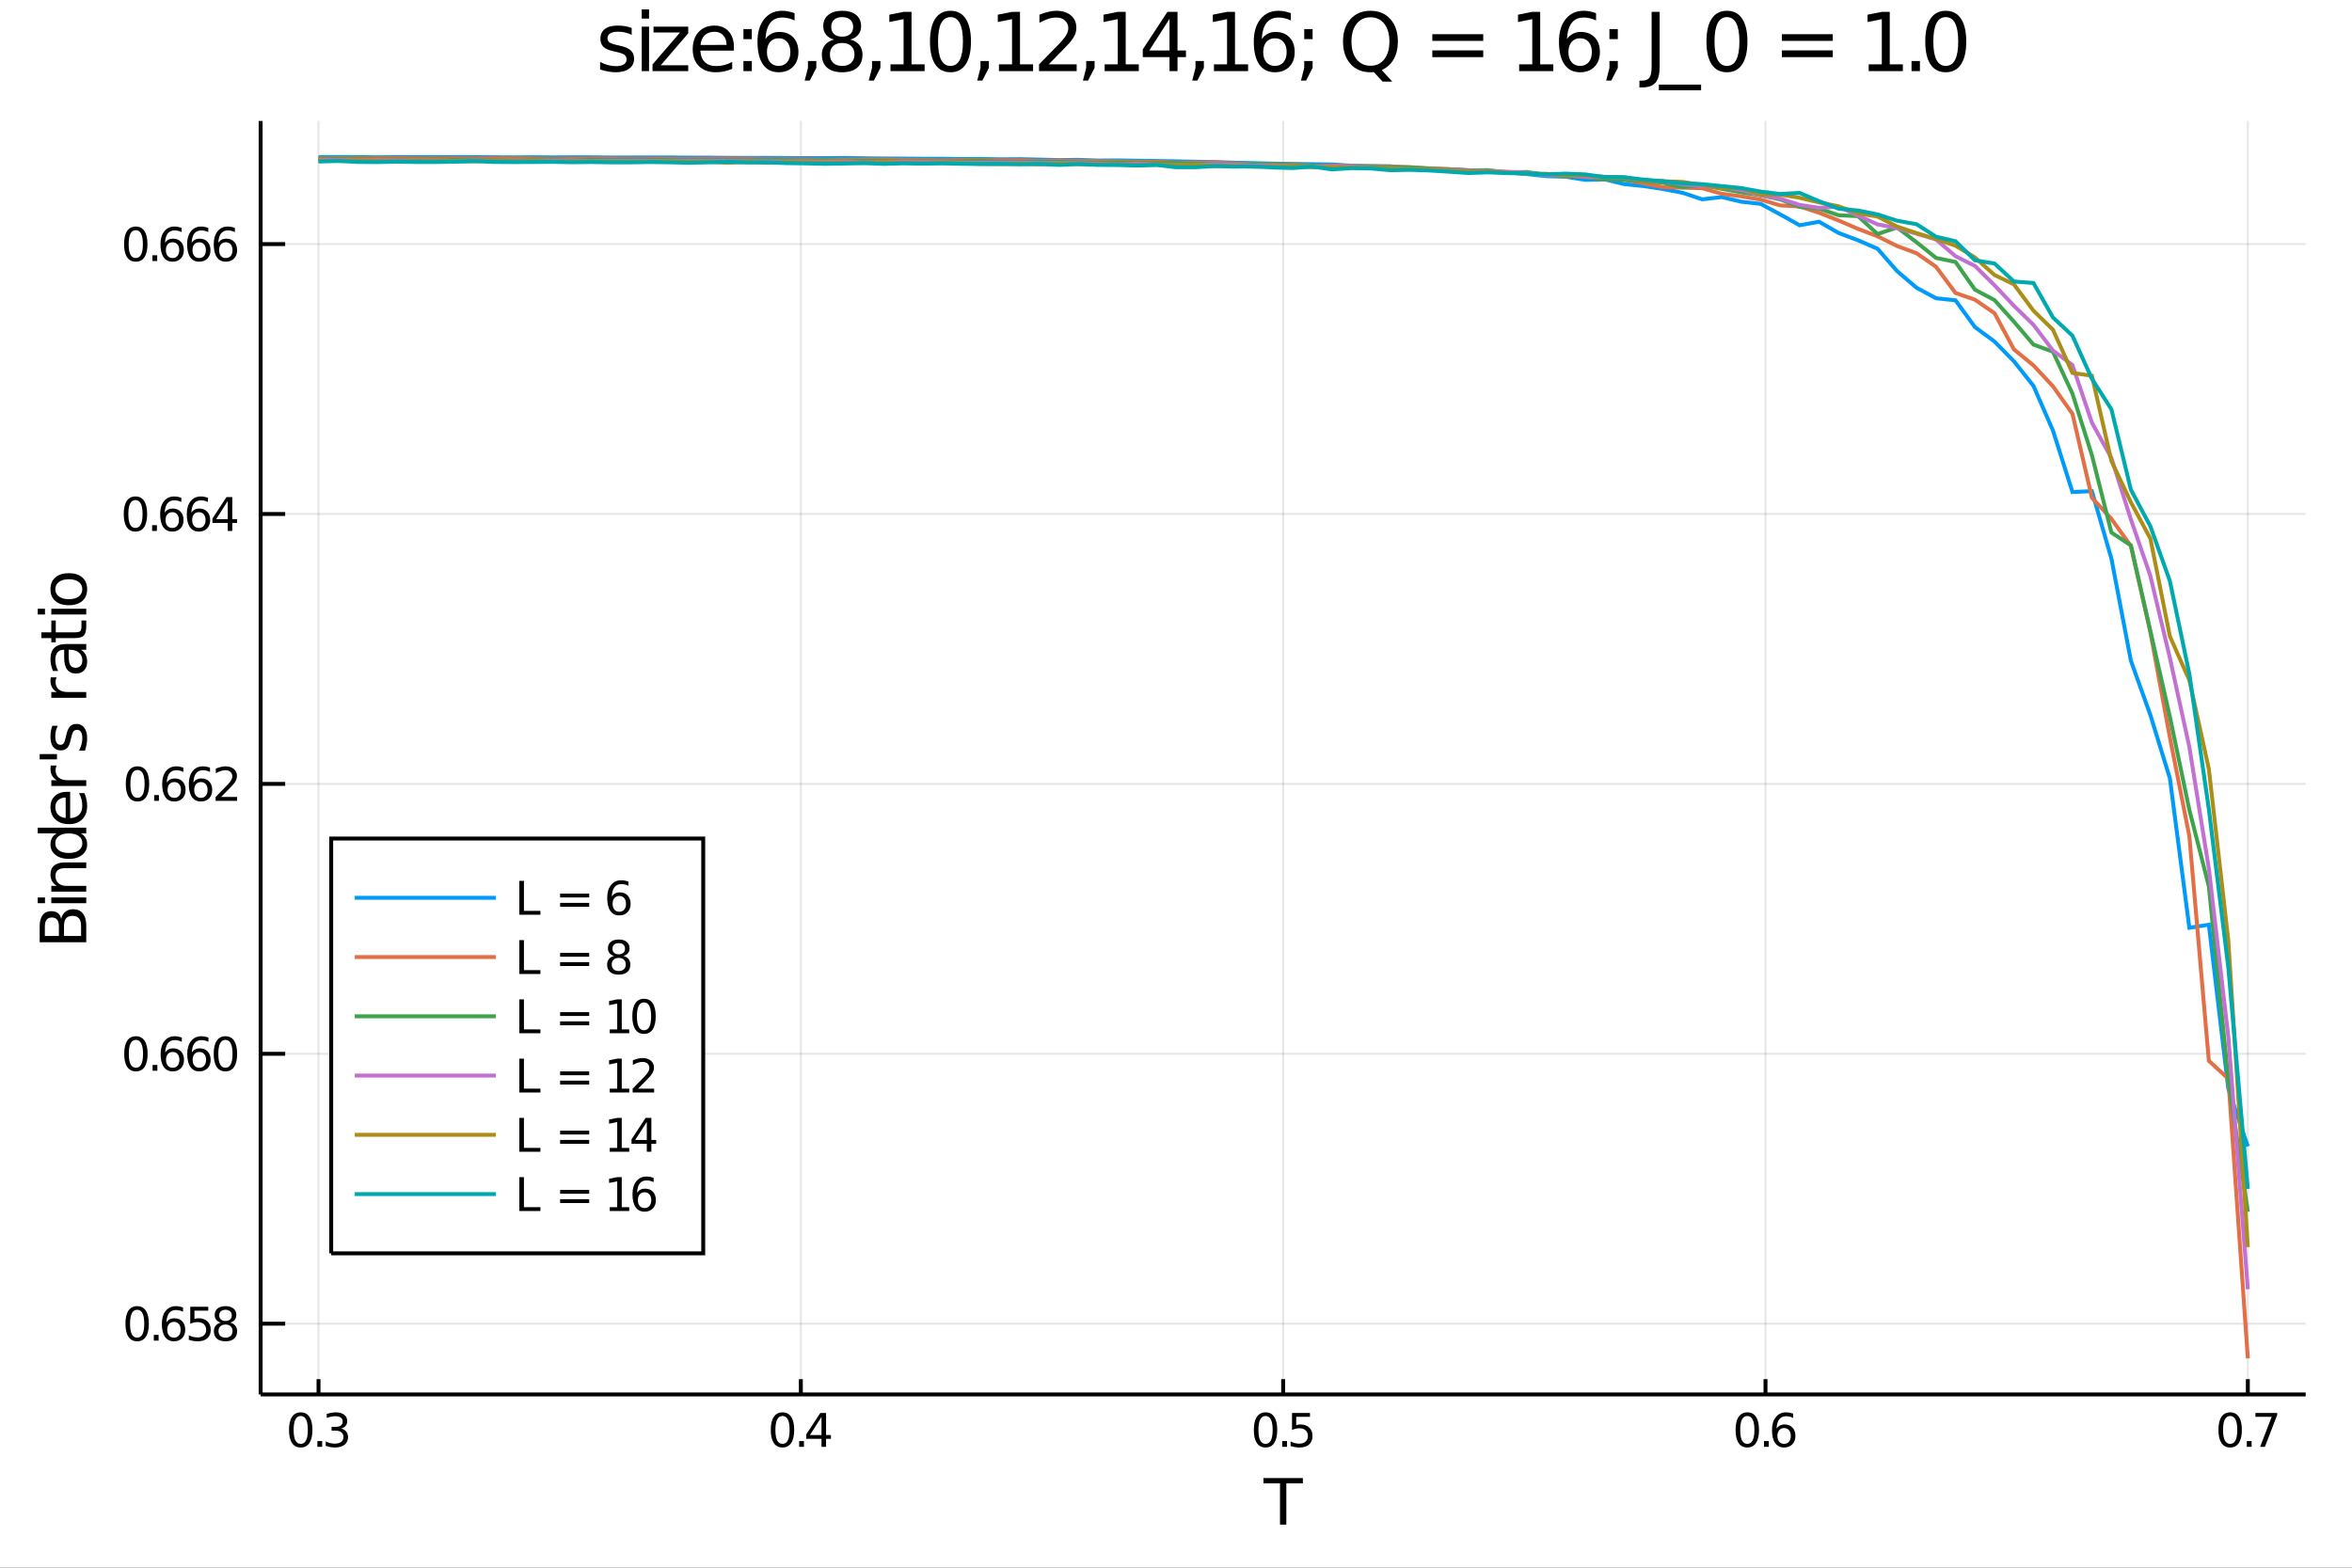 <?xml version="1.0" encoding="utf-8"?>
<svg xmlns="http://www.w3.org/2000/svg" xmlns:xlink="http://www.w3.org/1999/xlink" width="4800" height="3200" viewBox="0 0 19200 12800">
<rect x="0" y="0" width="19200" height="12800" fill="#333333" stroke="none"/>
<defs>
  <clipPath id="clip0000">
    <rect x="0" y="0" width="19200" height="12800"/>
  </clipPath>
</defs>
<path clip-path="url(#clip0000)" d="
M0 12800 L19200 12800 L19200 0 L0 0  Z
  " fill="#ffffff" fill-rule="evenodd" fill-opacity="1"/>
<defs>
  <clipPath id="clip0001">
    <rect x="3840" y="0" width="13441" height="12800"/>
  </clipPath>
</defs>
<path clip-path="url(#clip0000)" d="
M2127.63 11385.4 L18822 11385.4 L18822 987.777 L2127.63 987.777  Z
  " fill="#ffffff" fill-rule="evenodd" fill-opacity="1"/>
<defs>
  <clipPath id="clip0002">
    <rect x="2127" y="987" width="16695" height="10399"/>
  </clipPath>
</defs>
<polyline clip-path="url(#clip0002)" style="stroke:#000000; stroke-width:16; stroke-opacity:0.1; fill:none" points="
  2600.12,11385.4 2600.12,987.777 
  "/>
<polyline clip-path="url(#clip0002)" style="stroke:#000000; stroke-width:16; stroke-opacity:0.1; fill:none" points="
  6537.48,11385.4 6537.48,987.777 
  "/>
<polyline clip-path="url(#clip0002)" style="stroke:#000000; stroke-width:16; stroke-opacity:0.1; fill:none" points="
  10474.8,11385.4 10474.8,987.777 
  "/>
<polyline clip-path="url(#clip0002)" style="stroke:#000000; stroke-width:16; stroke-opacity:0.1; fill:none" points="
  14412.2,11385.4 14412.2,987.777 
  "/>
<polyline clip-path="url(#clip0002)" style="stroke:#000000; stroke-width:16; stroke-opacity:0.1; fill:none" points="
  18349.6,11385.4 18349.6,987.777 
  "/>
<polyline clip-path="url(#clip0002)" style="stroke:#000000; stroke-width:16; stroke-opacity:0.1; fill:none" points="
  2127.63,10807.8 18822,10807.8 
  "/>
<polyline clip-path="url(#clip0002)" style="stroke:#000000; stroke-width:16; stroke-opacity:0.1; fill:none" points="
  2127.63,8604.13 18822,8604.13 
  "/>
<polyline clip-path="url(#clip0002)" style="stroke:#000000; stroke-width:16; stroke-opacity:0.1; fill:none" points="
  2127.63,6400.43 18822,6400.43 
  "/>
<polyline clip-path="url(#clip0002)" style="stroke:#000000; stroke-width:16; stroke-opacity:0.1; fill:none" points="
  2127.63,4196.72 18822,4196.72 
  "/>
<polyline clip-path="url(#clip0002)" style="stroke:#000000; stroke-width:16; stroke-opacity:0.1; fill:none" points="
  2127.63,1993.02 18822,1993.02 
  "/>
<polyline clip-path="url(#clip0000)" style="stroke:#000000; stroke-width:32; stroke-opacity:1; fill:none" points="
  2127.63,11385.4 18822,11385.4 
  "/>
<polyline clip-path="url(#clip0000)" style="stroke:#000000; stroke-width:32; stroke-opacity:1; fill:none" points="
  2127.63,11385.4 2127.63,987.777 
  "/>
<polyline clip-path="url(#clip0000)" style="stroke:#000000; stroke-width:32; stroke-opacity:1; fill:none" points="
  2600.12,11385.4 2600.12,11260.7 
  "/>
<polyline clip-path="url(#clip0000)" style="stroke:#000000; stroke-width:32; stroke-opacity:1; fill:none" points="
  6537.48,11385.4 6537.48,11260.7 
  "/>
<polyline clip-path="url(#clip0000)" style="stroke:#000000; stroke-width:32; stroke-opacity:1; fill:none" points="
  10474.8,11385.4 10474.8,11260.7 
  "/>
<polyline clip-path="url(#clip0000)" style="stroke:#000000; stroke-width:32; stroke-opacity:1; fill:none" points="
  14412.2,11385.4 14412.2,11260.7 
  "/>
<polyline clip-path="url(#clip0000)" style="stroke:#000000; stroke-width:32; stroke-opacity:1; fill:none" points="
  18349.6,11385.4 18349.6,11260.7 
  "/>
<polyline clip-path="url(#clip0000)" style="stroke:#000000; stroke-width:32; stroke-opacity:1; fill:none" points="
  2127.63,10807.8 2327.96,10807.8 
  "/>
<polyline clip-path="url(#clip0000)" style="stroke:#000000; stroke-width:32; stroke-opacity:1; fill:none" points="
  2127.63,8604.13 2327.96,8604.13 
  "/>
<polyline clip-path="url(#clip0000)" style="stroke:#000000; stroke-width:32; stroke-opacity:1; fill:none" points="
  2127.63,6400.43 2327.96,6400.43 
  "/>
<polyline clip-path="url(#clip0000)" style="stroke:#000000; stroke-width:32; stroke-opacity:1; fill:none" points="
  2127.63,4196.72 2327.96,4196.72 
  "/>
<polyline clip-path="url(#clip0000)" style="stroke:#000000; stroke-width:32; stroke-opacity:1; fill:none" points="
  2127.63,1993.02 2327.96,1993.02 
  "/>
<path clip-path="url(#clip0000)" d="M 0 0 M2454.84 11561.4 Q2425.95 11561.4 2411.32 11589.9 Q2396.88 11618.2 2396.88 11675.3 Q2396.88 11732.1 2411.32 11760.6 Q2425.95 11789 2454.84 11789 Q2483.91 11789 2498.36 11760.6 Q2512.99 11732.1 2512.99 11675.3 Q2512.99 11618.2 2498.36 11589.9 Q2483.91 11561.4 2454.84 11561.4 M2454.84 11531.7 Q2501.32 11531.7 2525.76 11568.6 Q2550.39 11605.3 2550.39 11675.3 Q2550.39 11745.1 2525.76 11781.9 Q2501.32 11818.6 2454.84 11818.6 Q2408.36 11818.6 2383.73 11781.9 Q2359.28 11745.1 2359.28 11675.3 Q2359.28 11605.3 2383.73 11568.6 Q2408.36 11531.7 2454.84 11531.7 Z" fill="#000000" fill-rule="evenodd" fill-opacity="1" /><path clip-path="url(#clip0000)" d="M 0 0 M2590.95 11766.2 L2630.02 11766.2 L2630.02 11813.2 L2590.95 11813.2 L2590.95 11766.2 Z" fill="#000000" fill-rule="evenodd" fill-opacity="1" /><path clip-path="url(#clip0000)" d="M 0 0 M2783.91 11664.1 Q2810.76 11669.9 2825.76 11688 Q2840.95 11706.2 2840.95 11732.8 Q2840.95 11773.8 2812.8 11796.2 Q2784.65 11818.6 2732.8 11818.6 Q2715.39 11818.6 2696.87 11815.1 Q2678.54 11811.7 2658.91 11804.9 L2658.91 11768.8 Q2674.47 11777.8 2692.99 11782.5 Q2711.5 11787.1 2731.69 11787.1 Q2766.87 11787.1 2785.21 11773.2 Q2803.73 11759.3 2803.73 11732.8 Q2803.73 11708.4 2786.5 11694.7 Q2769.47 11680.8 2738.91 11680.8 L2706.69 11680.8 L2706.69 11650.1 L2740.39 11650.1 Q2767.98 11650.1 2782.61 11639.1 Q2797.24 11628 2797.24 11607.3 Q2797.24 11586 2782.06 11574.7 Q2767.06 11563.2 2738.91 11563.2 Q2723.54 11563.2 2705.95 11566.5 Q2688.36 11569.9 2667.24 11576.9 L2667.24 11543.6 Q2688.54 11537.7 2707.06 11534.7 Q2725.76 11531.7 2742.24 11531.7 Q2784.84 11531.7 2809.65 11551.2 Q2834.47 11570.4 2834.47 11603.4 Q2834.47 11626.4 2821.32 11642.3 Q2808.17 11658 2783.91 11664.1 Z" fill="#000000" fill-rule="evenodd" fill-opacity="1" /><path clip-path="url(#clip0000)" d="M 0 0 M6387.66 11561.4 Q6358.77 11561.4 6344.15 11589.9 Q6329.7 11618.2 6329.7 11675.3 Q6329.7 11732.1 6344.15 11760.6 Q6358.77 11789 6387.66 11789 Q6416.74 11789 6431.18 11760.6 Q6445.81 11732.1 6445.81 11675.3 Q6445.81 11618.2 6431.18 11589.9 Q6416.74 11561.4 6387.66 11561.4 M6387.66 11531.7 Q6434.14 11531.7 6458.59 11568.6 Q6483.22 11605.3 6483.22 11675.3 Q6483.22 11745.1 6458.59 11781.9 Q6434.14 11818.6 6387.66 11818.6 Q6341.18 11818.6 6316.55 11781.9 Q6292.11 11745.1 6292.11 11675.3 Q6292.11 11605.3 6316.55 11568.6 Q6341.18 11531.7 6387.66 11531.7 Z" fill="#000000" fill-rule="evenodd" fill-opacity="1" /><path clip-path="url(#clip0000)" d="M 0 0 M6523.77 11766.2 L6562.85 11766.2 L6562.85 11813.2 L6523.77 11813.2 L6523.77 11766.2 Z" fill="#000000" fill-rule="evenodd" fill-opacity="1" /><path clip-path="url(#clip0000)" d="M 0 0 M6706.18 11569.3 L6611.74 11716.9 L6706.18 11716.9 L6706.18 11569.3 M6696.37 11536.7 L6743.4 11536.7 L6743.4 11716.9 L6782.85 11716.9 L6782.85 11748 L6743.4 11748 L6743.4 11813.2 L6706.18 11813.2 L6706.18 11748 L6581.37 11748 L6581.37 11711.9 L6696.37 11536.7 Z" fill="#000000" fill-rule="evenodd" fill-opacity="1" /><path clip-path="url(#clip0000)" d="M 0 0 M10331 11561.4 Q10302.1 11561.4 10287.4 11589.9 Q10273 11618.2 10273 11675.3 Q10273 11732.1 10287.4 11760.6 Q10302.1 11789 10331 11789 Q10360 11789 10374.5 11760.6 Q10389.1 11732.1 10389.1 11675.3 Q10389.1 11618.2 10374.5 11589.9 Q10360 11561.4 10331 11561.4 M10331 11531.7 Q10377.4 11531.7 10401.9 11568.6 Q10426.5 11605.3 10426.5 11675.3 Q10426.5 11745.1 10401.9 11781.9 Q10377.4 11818.6 10331 11818.6 Q10284.5 11818.6 10259.8 11781.9 Q10235.4 11745.1 10235.4 11675.3 Q10235.4 11605.3 10259.8 11568.6 Q10284.5 11531.7 10331 11531.7 Z" fill="#000000" fill-rule="evenodd" fill-opacity="1" /><path clip-path="url(#clip0000)" d="M 0 0 M10467.1 11766.2 L10506.1 11766.2 L10506.1 11813.2 L10467.1 11813.2 L10467.1 11766.2 Z" fill="#000000" fill-rule="evenodd" fill-opacity="1" /><path clip-path="url(#clip0000)" d="M 0 0 M10547.1 11536.7 L10693.9 11536.7 L10693.9 11568.2 L10581.3 11568.2 L10581.3 11636 Q10589.5 11633.2 10597.6 11631.9 Q10605.8 11630.4 10613.9 11630.4 Q10660.2 11630.4 10687.2 11655.8 Q10714.3 11681.2 10714.3 11724.5 Q10714.3 11769.1 10686.5 11794 Q10658.7 11818.6 10608.2 11818.6 Q10590.8 11818.6 10572.6 11815.6 Q10554.7 11812.7 10535.4 11806.7 L10535.4 11769.1 Q10552.1 11778.2 10569.8 11782.7 Q10587.6 11787.1 10607.4 11787.1 Q10639.5 11787.1 10658.2 11770.3 Q10676.9 11753.4 10676.9 11724.5 Q10676.9 11695.6 10658.2 11678.8 Q10639.5 11661.9 10607.4 11661.9 Q10592.4 11661.9 10577.4 11665.3 Q10562.6 11668.6 10547.1 11675.6 L10547.1 11536.7 Z" fill="#000000" fill-rule="evenodd" fill-opacity="1" /><path clip-path="url(#clip0000)" d="M 0 0 M14263.7 11561.4 Q14234.8 11561.4 14220.2 11589.9 Q14205.7 11618.2 14205.7 11675.3 Q14205.7 11732.1 14220.2 11760.6 Q14234.8 11789 14263.7 11789 Q14292.8 11789 14307.2 11760.6 Q14321.8 11732.1 14321.8 11675.3 Q14321.8 11618.2 14307.2 11589.9 Q14292.8 11561.4 14263.7 11561.4 M14263.7 11531.7 Q14310.2 11531.7 14334.6 11568.6 Q14359.2 11605.3 14359.2 11675.3 Q14359.2 11745.1 14334.6 11781.9 Q14310.2 11818.6 14263.7 11818.6 Q14217.2 11818.6 14192.6 11781.9 Q14168.1 11745.1 14168.1 11675.3 Q14168.1 11605.3 14192.6 11568.6 Q14217.2 11531.7 14263.7 11531.7 Z" fill="#000000" fill-rule="evenodd" fill-opacity="1" /><path clip-path="url(#clip0000)" d="M 0 0 M14399.8 11766.2 L14438.9 11766.2 L14438.9 11813.2 L14399.8 11813.2 L14399.8 11766.2 Z" fill="#000000" fill-rule="evenodd" fill-opacity="1" /><path clip-path="url(#clip0000)" d="M 0 0 M14564.1 11660.1 Q14538.9 11660.1 14524.1 11677.3 Q14509.4 11694.5 14509.4 11724.5 Q14509.4 11754.3 14524.1 11771.7 Q14538.9 11789 14564.1 11789 Q14589.2 11789 14603.9 11771.7 Q14618.7 11754.3 14618.7 11724.5 Q14618.7 11694.5 14603.9 11677.3 Q14589.2 11660.1 14564.1 11660.1 M14638.3 11542.8 L14638.3 11576.9 Q14624.2 11570.3 14609.8 11566.7 Q14595.5 11563.2 14581.5 11563.2 Q14544.4 11563.2 14524.8 11588.2 Q14505.3 11613.2 14502.6 11663.8 Q14513.5 11647.7 14530 11639.1 Q14546.5 11630.4 14566.3 11630.4 Q14607.9 11630.4 14632 11655.8 Q14656.3 11681 14656.3 11724.5 Q14656.3 11767.1 14631.1 11792.8 Q14605.9 11818.6 14564.1 11818.6 Q14516.1 11818.6 14490.7 11781.9 Q14465.3 11745.1 14465.3 11675.3 Q14465.3 11609.7 14496.5 11570.8 Q14527.6 11531.7 14580 11531.7 Q14594.1 11531.7 14608.3 11534.5 Q14622.8 11537.3 14638.3 11542.8 Z" fill="#000000" fill-rule="evenodd" fill-opacity="1" /><path clip-path="url(#clip0000)" d="M 0 0 M18205.3 11561.4 Q18176.4 11561.4 18161.8 11589.9 Q18147.3 11618.2 18147.3 11675.3 Q18147.3 11732.1 18161.8 11760.6 Q18176.4 11789 18205.3 11789 Q18234.4 11789 18248.8 11760.6 Q18263.5 11732.1 18263.5 11675.3 Q18263.5 11618.2 18248.8 11589.9 Q18234.4 11561.4 18205.3 11561.4 M18205.3 11531.7 Q18251.8 11531.7 18276.2 11568.6 Q18300.9 11605.3 18300.9 11675.3 Q18300.9 11745.1 18276.2 11781.9 Q18251.8 11818.6 18205.3 11818.6 Q18158.8 11818.6 18134.2 11781.9 Q18109.8 11745.1 18109.8 11675.3 Q18109.8 11605.3 18134.2 11568.6 Q18158.8 11531.7 18205.3 11531.7 Z" fill="#000000" fill-rule="evenodd" fill-opacity="1" /><path clip-path="url(#clip0000)" d="M 0 0 M18341.4 11766.2 L18380.5 11766.2 L18380.5 11813.2 L18341.4 11813.2 L18341.4 11766.2 Z" fill="#000000" fill-rule="evenodd" fill-opacity="1" /><path clip-path="url(#clip0000)" d="M 0 0 M18411.6 11536.7 L18589.4 11536.7 L18589.4 11552.7 L18489 11813.2 L18449.9 11813.2 L18544.4 11568.2 L18411.6 11568.2 L18411.6 11536.7 Z" fill="#000000" fill-rule="evenodd" fill-opacity="1" /><path clip-path="url(#clip0000)" d="M 0 0 M1119.53 10694.2 Q1090.64 10694.2 1076.01 10722.7 Q1061.56 10751.1 1061.56 10808.1 Q1061.56 10865 1076.01 10893.5 Q1090.64 10921.8 1119.53 10921.8 Q1148.6 10921.8 1163.04 10893.5 Q1177.67 10865 1177.67 10808.1 Q1177.67 10751.1 1163.04 10722.7 Q1148.6 10694.2 1119.53 10694.2 M1119.53 10664.6 Q1166.01 10664.6 1190.45 10701.4 Q1215.08 10738.1 1215.08 10808.1 Q1215.08 10877.9 1190.45 10914.8 Q1166.01 10951.4 1119.53 10951.4 Q1073.04 10951.4 1048.41 10914.8 Q1023.97 10877.9 1023.97 10808.1 Q1023.97 10738.1 1048.41 10701.4 Q1073.04 10664.6 1119.53 10664.6 Z" fill="#000000" fill-rule="evenodd" fill-opacity="1" /><path clip-path="url(#clip0000)" d="M 0 0 M1255.64 10899 L1294.71 10899 L1294.71 10946.1 L1255.64 10946.1 L1255.64 10899 Z" fill="#000000" fill-rule="evenodd" fill-opacity="1" /><path clip-path="url(#clip0000)" d="M 0 0 M1419.89 10792.9 Q1394.71 10792.9 1379.89 10810.2 Q1365.26 10827.4 1365.26 10857.4 Q1365.26 10887.2 1379.89 10904.6 Q1394.71 10921.8 1419.89 10921.8 Q1445.08 10921.8 1459.71 10904.6 Q1474.52 10887.2 1474.52 10857.4 Q1474.52 10827.4 1459.71 10810.2 Q1445.08 10792.9 1419.89 10792.9 M1494.15 10675.7 L1494.15 10709.8 Q1480.08 10703.1 1465.63 10699.6 Q1451.38 10696.1 1437.3 10696.1 Q1400.26 10696.1 1380.63 10721.1 Q1361.19 10746.1 1358.41 10796.6 Q1369.34 10780.5 1385.82 10772 Q1402.3 10763.3 1422.12 10763.3 Q1463.78 10763.3 1487.86 10788.7 Q1512.12 10813.9 1512.12 10857.4 Q1512.12 10900 1486.93 10925.7 Q1461.75 10951.4 1419.89 10951.4 Q1371.93 10951.4 1346.56 10914.8 Q1321.19 10877.9 1321.19 10808.1 Q1321.19 10742.6 1352.3 10703.7 Q1383.41 10664.6 1435.82 10664.6 Q1449.89 10664.6 1464.15 10667.4 Q1478.6 10670.2 1494.15 10675.7 Z" fill="#000000" fill-rule="evenodd" fill-opacity="1" /><path clip-path="url(#clip0000)" d="M 0 0 M1553.04 10669.6 L1699.89 10669.6 L1699.89 10701.1 L1587.3 10701.1 L1587.3 10768.9 Q1595.45 10766.1 1603.6 10764.8 Q1611.74 10763.3 1619.89 10763.3 Q1666.19 10763.3 1693.23 10788.7 Q1720.26 10814 1720.26 10857.4 Q1720.26 10902 1692.49 10926.8 Q1664.71 10951.4 1614.15 10951.4 Q1596.74 10951.4 1578.6 10948.5 Q1560.63 10945.5 1541.37 10939.6 L1541.37 10902 Q1558.04 10911.1 1575.82 10915.5 Q1593.6 10920 1613.41 10920 Q1645.45 10920 1664.15 10903.1 Q1682.86 10886.3 1682.86 10857.4 Q1682.86 10828.5 1664.15 10811.6 Q1645.45 10794.8 1613.41 10794.8 Q1598.41 10794.8 1583.41 10798.1 Q1568.6 10801.4 1553.04 10808.5 L1553.04 10669.6 Z" fill="#000000" fill-rule="evenodd" fill-opacity="1" /><path clip-path="url(#clip0000)" d="M 0 0 M1840.82 10814.8 Q1814.15 10814.8 1798.78 10829 Q1783.6 10843.3 1783.6 10868.3 Q1783.6 10893.3 1798.78 10907.6 Q1814.15 10921.8 1840.82 10921.8 Q1867.48 10921.8 1882.85 10907.6 Q1898.22 10893.1 1898.22 10868.3 Q1898.22 10843.3 1882.85 10829 Q1867.67 10814.8 1840.82 10814.8 M1803.41 10798.9 Q1779.34 10792.9 1765.82 10776.4 Q1752.48 10760 1752.48 10736.3 Q1752.48 10703.1 1776 10683.9 Q1799.71 10664.6 1840.82 10664.6 Q1882.11 10664.6 1905.63 10683.9 Q1929.15 10703.1 1929.15 10736.3 Q1929.15 10760 1915.63 10776.4 Q1902.3 10792.9 1878.41 10798.9 Q1905.45 10805.2 1920.45 10823.5 Q1935.63 10841.8 1935.63 10868.3 Q1935.63 10908.5 1911 10930 Q1886.56 10951.4 1840.82 10951.4 Q1795.08 10951.4 1770.45 10930 Q1746 10908.5 1746 10868.3 Q1746 10841.8 1761.19 10823.5 Q1776.37 10805.2 1803.41 10798.9 M1789.71 10739.8 Q1789.71 10761.3 1803.04 10773.3 Q1816.56 10785.3 1840.82 10785.3 Q1864.89 10785.3 1878.41 10773.3 Q1892.11 10761.3 1892.11 10739.8 Q1892.11 10718.3 1878.41 10706.3 Q1864.89 10694.2 1840.82 10694.2 Q1816.56 10694.2 1803.04 10706.3 Q1789.71 10718.3 1789.71 10739.8 Z" fill="#000000" fill-rule="evenodd" fill-opacity="1" /><path clip-path="url(#clip0000)" d="M 0 0 M1109.53 8490.52 Q1080.64 8490.52 1066.01 8519.04 Q1051.56 8547.37 1051.56 8604.41 Q1051.56 8661.26 1066.01 8689.78 Q1080.64 8718.11 1109.53 8718.11 Q1138.6 8718.11 1153.04 8689.78 Q1167.67 8661.26 1167.67 8604.41 Q1167.67 8547.37 1153.04 8519.04 Q1138.6 8490.52 1109.53 8490.52 M1109.53 8460.89 Q1156.01 8460.89 1180.45 8497.74 Q1205.08 8534.41 1205.08 8604.41 Q1205.08 8674.22 1180.45 8711.08 Q1156.01 8747.74 1109.53 8747.74 Q1063.04 8747.74 1038.41 8711.08 Q1013.97 8674.22 1013.97 8604.41 Q1013.97 8534.41 1038.41 8497.74 Q1063.04 8460.89 1109.53 8460.89 Z" fill="#000000" fill-rule="evenodd" fill-opacity="1" /><path clip-path="url(#clip0000)" d="M 0 0 M1245.64 8695.33 L1284.71 8695.33 L1284.71 8742.37 L1245.64 8742.37 L1245.64 8695.33 Z" fill="#000000" fill-rule="evenodd" fill-opacity="1" /><path clip-path="url(#clip0000)" d="M 0 0 M1409.89 8589.22 Q1384.71 8589.22 1369.89 8606.45 Q1355.26 8623.67 1355.26 8653.67 Q1355.26 8683.48 1369.89 8700.89 Q1384.71 8718.11 1409.89 8718.11 Q1435.08 8718.11 1449.71 8700.89 Q1464.52 8683.48 1464.52 8653.67 Q1464.52 8623.67 1449.71 8606.45 Q1435.08 8589.22 1409.89 8589.22 M1484.15 8472 L1484.15 8506.08 Q1470.08 8499.41 1455.63 8495.89 Q1441.38 8492.37 1427.3 8492.37 Q1390.26 8492.37 1370.63 8517.37 Q1351.19 8542.37 1348.41 8592.93 Q1359.34 8576.82 1375.82 8568.3 Q1392.3 8559.59 1412.12 8559.59 Q1453.78 8559.59 1477.86 8584.97 Q1502.12 8610.15 1502.12 8653.67 Q1502.12 8696.26 1476.93 8722 Q1451.75 8747.74 1409.89 8747.74 Q1361.93 8747.74 1336.56 8711.08 Q1311.19 8674.22 1311.19 8604.41 Q1311.19 8538.85 1342.3 8499.97 Q1373.41 8460.89 1425.82 8460.89 Q1439.89 8460.89 1454.15 8463.67 Q1468.6 8466.45 1484.15 8472 Z" fill="#000000" fill-rule="evenodd" fill-opacity="1" /><path clip-path="url(#clip0000)" d="M 0 0 M1627.3 8589.22 Q1602.12 8589.22 1587.3 8606.45 Q1572.67 8623.67 1572.67 8653.67 Q1572.67 8683.48 1587.3 8700.89 Q1602.12 8718.11 1627.3 8718.11 Q1652.49 8718.11 1667.11 8700.89 Q1681.93 8683.48 1681.93 8653.67 Q1681.93 8623.67 1667.11 8606.45 Q1652.49 8589.22 1627.3 8589.22 M1701.56 8472 L1701.56 8506.08 Q1687.49 8499.41 1673.04 8495.89 Q1658.78 8492.37 1644.71 8492.37 Q1607.67 8492.37 1588.04 8517.37 Q1568.6 8542.37 1565.82 8592.93 Q1576.74 8576.82 1593.23 8568.3 Q1609.71 8559.59 1629.52 8559.59 Q1671.19 8559.59 1695.26 8584.97 Q1719.52 8610.15 1719.52 8653.67 Q1719.52 8696.26 1694.34 8722 Q1669.15 8747.74 1627.3 8747.74 Q1579.34 8747.74 1553.97 8711.08 Q1528.6 8674.22 1528.6 8604.41 Q1528.6 8538.85 1559.71 8499.97 Q1590.82 8460.89 1643.23 8460.89 Q1657.3 8460.89 1671.56 8463.67 Q1686 8466.45 1701.56 8472 Z" fill="#000000" fill-rule="evenodd" fill-opacity="1" /><path clip-path="url(#clip0000)" d="M 0 0 M1840.08 8490.52 Q1811.19 8490.52 1796.56 8519.04 Q1782.11 8547.37 1782.11 8604.41 Q1782.11 8661.26 1796.56 8689.78 Q1811.19 8718.11 1840.08 8718.11 Q1869.15 8718.11 1883.6 8689.78 Q1898.22 8661.26 1898.22 8604.41 Q1898.22 8547.37 1883.6 8519.04 Q1869.15 8490.52 1840.08 8490.52 M1840.08 8460.89 Q1886.56 8460.89 1911 8497.74 Q1935.63 8534.41 1935.63 8604.41 Q1935.63 8674.22 1911 8711.08 Q1886.56 8747.74 1840.08 8747.74 Q1793.6 8747.74 1768.97 8711.08 Q1744.52 8674.22 1744.52 8604.41 Q1744.52 8534.41 1768.97 8497.74 Q1793.6 8460.89 1840.08 8460.89 Z" fill="#000000" fill-rule="evenodd" fill-opacity="1" /><path clip-path="url(#clip0000)" d="M 0 0 M1122.3 6286.82 Q1093.41 6286.82 1078.78 6315.33 Q1064.34 6343.67 1064.34 6400.7 Q1064.34 6457.56 1078.78 6486.07 Q1093.41 6514.41 1122.3 6514.41 Q1151.38 6514.41 1165.82 6486.07 Q1180.45 6457.56 1180.45 6400.7 Q1180.45 6343.67 1165.82 6315.33 Q1151.38 6286.82 1122.3 6286.82 M1122.3 6257.19 Q1168.78 6257.19 1193.23 6294.04 Q1217.86 6330.71 1217.86 6400.7 Q1217.86 6470.52 1193.23 6507.37 Q1168.78 6544.04 1122.3 6544.04 Q1075.82 6544.04 1051.19 6507.37 Q1026.75 6470.52 1026.75 6400.7 Q1026.75 6330.71 1051.19 6294.04 Q1075.82 6257.19 1122.3 6257.19 Z" fill="#000000" fill-rule="evenodd" fill-opacity="1" /><path clip-path="url(#clip0000)" d="M 0 0 M1258.41 6491.63 L1297.49 6491.63 L1297.49 6538.67 L1258.41 6538.67 L1258.41 6491.63 Z" fill="#000000" fill-rule="evenodd" fill-opacity="1" /><path clip-path="url(#clip0000)" d="M 0 0 M1422.67 6385.52 Q1397.49 6385.52 1382.67 6402.74 Q1368.04 6419.96 1368.04 6449.96 Q1368.04 6479.78 1382.67 6497.19 Q1397.49 6514.41 1422.67 6514.41 Q1447.86 6514.41 1462.49 6497.19 Q1477.3 6479.78 1477.3 6449.96 Q1477.3 6419.96 1462.49 6402.74 Q1447.86 6385.52 1422.67 6385.52 M1496.93 6268.3 L1496.93 6302.37 Q1482.86 6295.71 1468.41 6292.19 Q1454.15 6288.67 1440.08 6288.67 Q1403.04 6288.67 1383.41 6313.67 Q1363.97 6338.67 1361.19 6389.22 Q1372.12 6373.11 1388.6 6364.59 Q1405.08 6355.89 1424.89 6355.89 Q1466.56 6355.89 1490.63 6381.26 Q1514.89 6406.45 1514.89 6449.96 Q1514.89 6492.56 1489.71 6518.3 Q1464.52 6544.04 1422.67 6544.04 Q1374.71 6544.04 1349.34 6507.37 Q1323.97 6470.52 1323.97 6400.7 Q1323.97 6335.15 1355.08 6296.26 Q1386.19 6257.19 1438.6 6257.19 Q1452.67 6257.19 1466.93 6259.96 Q1481.38 6262.74 1496.93 6268.3 Z" fill="#000000" fill-rule="evenodd" fill-opacity="1" /><path clip-path="url(#clip0000)" d="M 0 0 M1640.08 6385.52 Q1614.89 6385.52 1600.08 6402.74 Q1585.45 6419.96 1585.45 6449.96 Q1585.45 6479.78 1600.08 6497.19 Q1614.89 6514.41 1640.08 6514.41 Q1665.26 6514.41 1679.89 6497.19 Q1694.71 6479.78 1694.71 6449.96 Q1694.71 6419.96 1679.89 6402.74 Q1665.26 6385.52 1640.08 6385.52 M1714.34 6268.3 L1714.34 6302.37 Q1700.26 6295.71 1685.82 6292.19 Q1671.56 6288.67 1657.49 6288.67 Q1620.45 6288.67 1600.82 6313.67 Q1581.37 6338.67 1578.6 6389.22 Q1589.52 6373.11 1606 6364.59 Q1622.49 6355.89 1642.3 6355.89 Q1683.97 6355.89 1708.04 6381.26 Q1732.3 6406.45 1732.3 6449.96 Q1732.3 6492.56 1707.11 6518.3 Q1681.93 6544.04 1640.08 6544.04 Q1592.12 6544.04 1566.74 6507.37 Q1541.37 6470.52 1541.37 6400.7 Q1541.37 6335.15 1572.49 6296.26 Q1603.6 6257.19 1656 6257.19 Q1670.08 6257.19 1684.34 6259.96 Q1698.78 6262.74 1714.34 6268.3 Z" fill="#000000" fill-rule="evenodd" fill-opacity="1" /><path clip-path="url(#clip0000)" d="M 0 0 M1805.08 6507.19 L1935.63 6507.19 L1935.63 6538.67 L1760.08 6538.67 L1760.08 6507.19 Q1781.37 6485.15 1818.04 6448.11 Q1854.89 6410.89 1864.34 6400.15 Q1882.3 6379.96 1889.34 6366.08 Q1896.56 6352 1896.56 6338.48 Q1896.56 6316.45 1881 6302.56 Q1865.63 6288.67 1840.82 6288.67 Q1823.23 6288.67 1803.6 6294.78 Q1784.15 6300.89 1761.93 6313.3 L1761.93 6275.52 Q1784.52 6266.45 1804.15 6261.82 Q1823.78 6257.19 1840.08 6257.19 Q1883.04 6257.19 1908.59 6278.67 Q1934.15 6300.15 1934.15 6336.08 Q1934.15 6353.11 1927.67 6368.48 Q1921.37 6383.67 1904.52 6404.41 Q1899.89 6409.78 1875.08 6435.52 Q1850.26 6461.07 1805.08 6507.19 Z" fill="#000000" fill-rule="evenodd" fill-opacity="1" /><path clip-path="url(#clip0000)" d="M 0 0 M1105.64 4083.11 Q1076.75 4083.11 1062.12 4111.63 Q1047.67 4139.96 1047.67 4197 Q1047.67 4253.85 1062.12 4282.37 Q1076.75 4310.7 1105.64 4310.7 Q1134.71 4310.7 1149.15 4282.37 Q1163.78 4253.85 1163.78 4197 Q1163.78 4139.96 1149.15 4111.63 Q1134.71 4083.11 1105.64 4083.11 M1105.64 4053.48 Q1152.12 4053.48 1176.56 4090.33 Q1201.19 4127 1201.19 4197 Q1201.19 4266.81 1176.56 4303.67 Q1152.12 4340.33 1105.64 4340.33 Q1059.16 4340.33 1034.53 4303.67 Q1010.08 4266.81 1010.08 4197 Q1010.08 4127 1034.53 4090.33 Q1059.16 4053.48 1105.64 4053.48 Z" fill="#000000" fill-rule="evenodd" fill-opacity="1" /><path clip-path="url(#clip0000)" d="M 0 0 M1241.75 4287.93 L1280.82 4287.93 L1280.82 4334.96 L1241.75 4334.96 L1241.75 4287.93 Z" fill="#000000" fill-rule="evenodd" fill-opacity="1" /><path clip-path="url(#clip0000)" d="M 0 0 M1406.01 4181.82 Q1380.82 4181.82 1366.01 4199.04 Q1351.38 4216.26 1351.38 4246.26 Q1351.38 4276.07 1366.01 4293.48 Q1380.82 4310.7 1406.01 4310.7 Q1431.19 4310.7 1445.82 4293.48 Q1460.63 4276.07 1460.63 4246.26 Q1460.63 4216.26 1445.82 4199.04 Q1431.19 4181.82 1406.01 4181.82 M1480.26 4064.59 L1480.26 4098.67 Q1466.19 4092 1451.75 4088.48 Q1437.49 4084.96 1423.41 4084.96 Q1386.38 4084.96 1366.75 4109.96 Q1347.3 4134.96 1344.52 4185.52 Q1355.45 4169.41 1371.93 4160.89 Q1388.41 4152.19 1408.23 4152.19 Q1449.89 4152.19 1473.97 4177.56 Q1498.23 4202.74 1498.23 4246.26 Q1498.23 4288.85 1473.04 4314.59 Q1447.86 4340.33 1406.01 4340.33 Q1358.04 4340.33 1332.67 4303.67 Q1307.3 4266.81 1307.3 4197 Q1307.3 4131.44 1338.41 4092.56 Q1369.52 4053.48 1421.93 4053.48 Q1436 4053.48 1450.26 4056.26 Q1464.71 4059.04 1480.26 4064.59 Z" fill="#000000" fill-rule="evenodd" fill-opacity="1" /><path clip-path="url(#clip0000)" d="M 0 0 M1623.41 4181.82 Q1598.23 4181.82 1583.41 4199.04 Q1568.78 4216.26 1568.78 4246.26 Q1568.78 4276.07 1583.41 4293.48 Q1598.23 4310.7 1623.41 4310.7 Q1648.6 4310.7 1663.23 4293.48 Q1678.04 4276.07 1678.04 4246.26 Q1678.04 4216.26 1663.23 4199.04 Q1648.6 4181.82 1623.41 4181.82 M1697.67 4064.59 L1697.67 4098.67 Q1683.6 4092 1669.15 4088.48 Q1654.89 4084.96 1640.82 4084.96 Q1603.78 4084.96 1584.15 4109.96 Q1564.71 4134.96 1561.93 4185.52 Q1572.86 4169.41 1589.34 4160.89 Q1605.82 4152.19 1625.63 4152.19 Q1667.3 4152.19 1691.37 4177.56 Q1715.63 4202.74 1715.63 4246.26 Q1715.63 4288.85 1690.45 4314.59 Q1665.26 4340.33 1623.41 4340.33 Q1575.45 4340.33 1550.08 4303.67 Q1524.71 4266.81 1524.71 4197 Q1524.71 4131.44 1555.82 4092.56 Q1586.93 4053.48 1639.34 4053.48 Q1653.41 4053.48 1667.67 4056.26 Q1682.11 4059.04 1697.67 4064.59 Z" fill="#000000" fill-rule="evenodd" fill-opacity="1" /><path clip-path="url(#clip0000)" d="M 0 0 M1858.97 4091.07 L1764.52 4238.67 L1858.97 4238.67 L1858.97 4091.07 M1849.15 4058.48 L1896.19 4058.48 L1896.19 4238.67 L1935.63 4238.67 L1935.63 4269.78 L1896.19 4269.78 L1896.19 4334.96 L1858.97 4334.96 L1858.97 4269.78 L1734.15 4269.78 L1734.15 4233.67 L1849.15 4058.48 Z" fill="#000000" fill-rule="evenodd" fill-opacity="1" /><path clip-path="url(#clip0000)" d="M 0 0 M1108.23 1879.41 Q1079.34 1879.41 1064.71 1907.93 Q1050.27 1936.26 1050.27 1993.3 Q1050.27 2050.15 1064.71 2078.67 Q1079.34 2107 1108.23 2107 Q1137.3 2107 1151.75 2078.67 Q1166.38 2050.15 1166.38 1993.3 Q1166.38 1936.26 1151.75 1907.93 Q1137.3 1879.41 1108.23 1879.41 M1108.23 1849.78 Q1154.71 1849.78 1179.15 1886.63 Q1203.78 1923.3 1203.78 1993.3 Q1203.78 2063.11 1179.15 2099.96 Q1154.71 2136.63 1108.23 2136.63 Q1061.75 2136.63 1037.12 2099.96 Q1012.67 2063.11 1012.67 1993.3 Q1012.67 1923.3 1037.12 1886.63 Q1061.75 1849.78 1108.23 1849.78 Z" fill="#000000" fill-rule="evenodd" fill-opacity="1" /><path clip-path="url(#clip0000)" d="M 0 0 M1244.34 2084.22 L1283.41 2084.22 L1283.41 2131.26 L1244.34 2131.26 L1244.34 2084.22 Z" fill="#000000" fill-rule="evenodd" fill-opacity="1" /><path clip-path="url(#clip0000)" d="M 0 0 M1408.6 1978.11 Q1383.41 1978.11 1368.6 1995.33 Q1353.97 2012.55 1353.97 2042.55 Q1353.97 2072.37 1368.6 2089.78 Q1383.41 2107 1408.6 2107 Q1433.78 2107 1448.41 2089.78 Q1463.23 2072.37 1463.23 2042.55 Q1463.23 2012.55 1448.41 1995.33 Q1433.78 1978.11 1408.6 1978.11 M1482.86 1860.89 L1482.86 1894.96 Q1468.78 1888.3 1454.34 1884.78 Q1440.08 1881.26 1426 1881.26 Q1388.97 1881.26 1369.34 1906.26 Q1349.89 1931.26 1347.12 1981.81 Q1358.04 1965.7 1374.52 1957.18 Q1391.01 1948.48 1410.82 1948.48 Q1452.49 1948.48 1476.56 1973.85 Q1500.82 1999.04 1500.82 2042.55 Q1500.82 2085.15 1475.63 2110.89 Q1450.45 2136.63 1408.6 2136.63 Q1360.63 2136.63 1335.26 2099.96 Q1309.89 2063.11 1309.89 1993.3 Q1309.89 1927.74 1341.01 1888.85 Q1372.12 1849.78 1424.52 1849.78 Q1438.6 1849.78 1452.86 1852.56 Q1467.3 1855.33 1482.86 1860.89 Z" fill="#000000" fill-rule="evenodd" fill-opacity="1" /><path clip-path="url(#clip0000)" d="M 0 0 M1626 1978.11 Q1600.82 1978.11 1586 1995.33 Q1571.37 2012.55 1571.37 2042.55 Q1571.37 2072.37 1586 2089.78 Q1600.82 2107 1626 2107 Q1651.19 2107 1665.82 2089.78 Q1680.63 2072.37 1680.63 2042.55 Q1680.63 2012.55 1665.82 1995.33 Q1651.19 1978.11 1626 1978.11 M1700.26 1860.89 L1700.26 1894.96 Q1686.19 1888.3 1671.74 1884.78 Q1657.49 1881.26 1643.41 1881.26 Q1606.37 1881.26 1586.74 1906.26 Q1567.3 1931.26 1564.52 1981.81 Q1575.45 1965.7 1591.93 1957.18 Q1608.41 1948.48 1628.23 1948.48 Q1669.89 1948.48 1693.97 1973.85 Q1718.23 1999.04 1718.23 2042.55 Q1718.23 2085.15 1693.04 2110.89 Q1667.86 2136.63 1626 2136.63 Q1578.04 2136.63 1552.67 2099.96 Q1527.3 2063.11 1527.3 1993.3 Q1527.3 1927.74 1558.41 1888.85 Q1589.52 1849.78 1641.93 1849.78 Q1656 1849.78 1670.26 1852.56 Q1684.71 1855.33 1700.26 1860.89 Z" fill="#000000" fill-rule="evenodd" fill-opacity="1" /><path clip-path="url(#clip0000)" d="M 0 0 M1843.41 1978.11 Q1818.23 1978.11 1803.41 1995.33 Q1788.78 2012.55 1788.78 2042.55 Q1788.78 2072.37 1803.41 2089.78 Q1818.23 2107 1843.41 2107 Q1868.6 2107 1883.22 2089.78 Q1898.04 2072.37 1898.04 2042.55 Q1898.04 2012.55 1883.22 1995.33 Q1868.6 1978.11 1843.41 1978.11 M1917.67 1860.89 L1917.67 1894.96 Q1903.59 1888.3 1889.15 1884.78 Q1874.89 1881.26 1860.82 1881.26 Q1823.78 1881.26 1804.15 1906.26 Q1784.71 1931.26 1781.93 1981.81 Q1792.85 1965.7 1809.34 1957.18 Q1825.82 1948.48 1845.63 1948.48 Q1887.3 1948.48 1911.37 1973.85 Q1935.63 1999.04 1935.63 2042.55 Q1935.63 2085.15 1910.45 2110.89 Q1885.26 2136.63 1843.41 2136.63 Q1795.45 2136.63 1770.08 2099.96 Q1744.71 2063.11 1744.71 1993.3 Q1744.71 1927.74 1775.82 1888.85 Q1806.93 1849.78 1859.34 1849.78 Q1873.41 1849.78 1887.67 1852.56 Q1902.11 1855.33 1917.67 1860.89 Z" fill="#000000" fill-rule="evenodd" fill-opacity="1" /><path clip-path="url(#clip0000)" d="M 0 0 M5156.65 228.341 L5156.65 284.73 Q5131.37 271.767 5104.15 265.286 Q5076.93 258.804 5047.76 258.804 Q5003.36 258.804 4981 272.415 Q4958.97 286.026 4958.97 313.248 Q4958.97 333.989 4974.85 345.98 Q4990.73 357.646 5038.69 368.341 L5059.1 372.878 Q5122.62 386.489 5149.2 411.442 Q5176.09 436.072 5176.09 480.47 Q5176.09 531.025 5135.91 560.516 Q5096.05 590.006 5026.05 590.006 Q4996.88 590.006 4965.12 584.173 Q4933.69 578.664 4898.69 567.321 L4898.69 505.747 Q4931.74 522.923 4963.83 531.673 Q4995.91 540.099 5027.35 540.099 Q5069.47 540.099 5092.16 525.84 Q5114.85 511.257 5114.85 485.007 Q5114.85 460.701 5098.32 447.738 Q5082.11 434.775 5026.7 422.785 L5005.96 417.924 Q4950.54 406.257 4925.91 382.276 Q4901.28 357.97 4901.28 315.841 Q4901.28 264.637 4937.58 236.767 Q4973.87 208.897 5040.63 208.897 Q5073.69 208.897 5102.85 213.758 Q5132.02 218.619 5156.65 228.341 Z" fill="#000000" fill-rule="evenodd" fill-opacity="1" /><path clip-path="url(#clip0000)" d="M 0 0 M5238.64 217.647 L5298.27 217.647 L5298.27 580.608 L5238.64 580.608 L5238.64 217.647 M5238.64 76.351 L5298.27 76.351 L5298.27 151.86 L5238.64 151.86 L5238.64 76.351 Z" fill="#000000" fill-rule="evenodd" fill-opacity="1" /><path clip-path="url(#clip0000)" d="M 0 0 M5334.89 217.647 L5618.13 217.647 L5618.13 272.091 L5393.87 532.969 L5618.13 532.969 L5618.13 580.608 L5326.79 580.608 L5326.79 526.164 L5551.05 265.286 L5334.89 265.286 L5334.89 217.647 Z" fill="#000000" fill-rule="evenodd" fill-opacity="1" /><path clip-path="url(#clip0000)" d="M 0 0 M5991.14 384.22 L5991.14 413.387 L5716.97 413.387 Q5720.86 474.96 5753.92 507.368 Q5787.3 539.451 5846.6 539.451 Q5880.95 539.451 5913.04 531.025 Q5945.44 522.599 5977.2 505.747 L5977.2 562.136 Q5945.12 575.747 5911.41 582.877 Q5877.71 590.006 5843.04 590.006 Q5756.18 590.006 5705.3 539.451 Q5654.75 488.896 5654.75 402.692 Q5654.75 313.572 5702.71 261.397 Q5751 208.897 5832.67 208.897 Q5905.91 208.897 5948.36 256.212 Q5991.14 303.202 5991.14 384.22 M5931.51 366.72 Q5930.86 317.785 5903.96 288.619 Q5877.39 259.452 5833.31 259.452 Q5783.41 259.452 5753.27 287.647 Q5723.45 315.841 5718.92 367.044 L5931.51 366.72 Z" fill="#000000" fill-rule="evenodd" fill-opacity="1" /><path clip-path="url(#clip0000)" d="M 0 0 M6068.91 498.294 L6137.29 498.294 L6137.29 580.608 L6068.91 580.608 L6068.91 498.294 M6068.91 237.415 L6137.29 237.415 L6137.29 319.73 L6068.91 319.73 L6068.91 237.415 Z" fill="#000000" fill-rule="evenodd" fill-opacity="1" /><path clip-path="url(#clip0000)" d="M 0 0 M6356.37 312.6 Q6312.29 312.6 6286.37 342.739 Q6260.76 372.878 6260.76 425.377 Q6260.76 477.553 6286.37 508.016 Q6312.29 538.155 6356.37 538.155 Q6400.44 538.155 6426.04 508.016 Q6451.97 477.553 6451.97 425.377 Q6451.97 372.878 6426.04 342.739 Q6400.44 312.6 6356.37 312.6 M6486.32 107.462 L6486.32 167.092 Q6461.69 155.425 6436.41 149.268 Q6411.46 143.11 6386.83 143.11 Q6322.01 143.11 6287.66 186.86 Q6253.64 230.61 6248.77 319.082 Q6267.89 290.887 6296.74 275.98 Q6325.58 260.749 6360.26 260.749 Q6433.17 260.749 6475.3 305.147 Q6517.75 349.22 6517.75 425.377 Q6517.75 499.914 6473.68 544.96 Q6429.61 590.006 6356.37 590.006 Q6272.43 590.006 6228.03 525.84 Q6183.64 461.349 6183.64 339.174 Q6183.64 224.453 6238.08 156.397 Q6292.52 88.018 6384.24 88.018 Q6408.87 88.018 6433.82 92.879 Q6459.1 97.74 6486.32 107.462 Z" fill="#000000" fill-rule="evenodd" fill-opacity="1" /><path clip-path="url(#clip0000)" d="M 0 0 M6595.53 498.294 L6663.91 498.294 L6663.91 554.034 L6610.76 657.737 L6568.96 657.737 L6595.53 554.034 L6595.53 498.294 Z" fill="#000000" fill-rule="evenodd" fill-opacity="1" /><path clip-path="url(#clip0000)" d="M 0 0 M6874.88 350.841 Q6828.22 350.841 6801.32 375.794 Q6774.74 400.748 6774.74 444.498 Q6774.74 488.247 6801.32 513.201 Q6828.22 538.155 6874.88 538.155 Q6921.55 538.155 6948.45 513.201 Q6975.34 487.923 6975.34 444.498 Q6975.34 400.748 6948.45 375.794 Q6921.87 350.841 6874.88 350.841 M6809.42 322.97 Q6767.29 312.6 6743.63 283.758 Q6720.3 254.915 6720.3 213.434 Q6720.3 155.425 6761.46 121.722 Q6802.94 88.018 6874.88 88.018 Q6947.15 88.018 6988.31 121.722 Q7029.46 155.425 7029.46 213.434 Q7029.46 254.915 7005.81 283.758 Q6982.47 312.6 6940.67 322.97 Q6987.98 333.989 7014.23 366.072 Q7040.81 398.155 7040.81 444.498 Q7040.81 514.821 6997.71 552.414 Q6954.93 590.006 6874.88 590.006 Q6794.84 590.006 6751.73 552.414 Q6708.96 514.821 6708.96 444.498 Q6708.96 398.155 6735.53 366.072 Q6762.1 333.989 6809.42 322.97 M6785.44 219.591 Q6785.44 257.184 6808.77 278.249 Q6832.43 299.313 6874.88 299.313 Q6917.01 299.313 6940.67 278.249 Q6964.65 257.184 6964.65 219.591 Q6964.65 181.999 6940.67 160.934 Q6917.01 139.87 6874.88 139.87 Q6832.43 139.87 6808.77 160.934 Q6785.44 181.999 6785.44 219.591 Z" fill="#000000" fill-rule="evenodd" fill-opacity="1" /><path clip-path="url(#clip0000)" d="M 0 0 M7118.58 498.294 L7186.96 498.294 L7186.96 554.034 L7133.82 657.737 L7092.01 657.737 L7118.58 554.034 L7118.58 498.294 Z" fill="#000000" fill-rule="evenodd" fill-opacity="1" /><path clip-path="url(#clip0000)" d="M 0 0 M7269.28 525.516 L7376.22 525.516 L7376.22 156.397 L7259.88 179.731 L7259.88 120.101 L7375.57 96.768 L7441.04 96.768 L7441.04 525.516 L7547.98 525.516 L7547.98 580.608 L7269.28 580.608 L7269.28 525.516 Z" fill="#000000" fill-rule="evenodd" fill-opacity="1" /><path clip-path="url(#clip0000)" d="M 0 0 M7758.95 139.87 Q7708.4 139.87 7682.79 189.777 Q7657.52 239.36 7657.52 339.174 Q7657.52 438.664 7682.79 488.571 Q7708.4 538.155 7758.95 538.155 Q7809.83 538.155 7835.11 488.571 Q7860.71 438.664 7860.71 339.174 Q7860.71 239.36 7835.11 189.777 Q7809.83 139.87 7758.95 139.87 M7758.95 88.018 Q7840.29 88.018 7883.07 152.508 Q7926.17 216.675 7926.17 339.174 Q7926.17 461.349 7883.07 525.84 Q7840.29 590.006 7758.95 590.006 Q7677.61 590.006 7634.51 525.84 Q7591.73 461.349 7591.73 339.174 Q7591.73 216.675 7634.51 152.508 Q7677.61 88.018 7758.95 88.018 Z" fill="#000000" fill-rule="evenodd" fill-opacity="1" /><path clip-path="url(#clip0000)" d="M 0 0 M8003.95 498.294 L8072.33 498.294 L8072.33 554.034 L8019.18 657.737 L7977.38 657.737 L8003.95 554.034 L8003.95 498.294 Z" fill="#000000" fill-rule="evenodd" fill-opacity="1" /><path clip-path="url(#clip0000)" d="M 0 0 M8154.64 525.516 L8261.59 525.516 L8261.59 156.397 L8145.25 179.731 L8145.25 120.101 L8260.94 96.768 L8326.4 96.768 L8326.4 525.516 L8433.35 525.516 L8433.35 580.608 L8154.64 580.608 L8154.64 525.516 Z" fill="#000000" fill-rule="evenodd" fill-opacity="1" /><path clip-path="url(#clip0000)" d="M 0 0 M8560.71 525.516 L8789.18 525.516 L8789.18 580.608 L8481.96 580.608 L8481.96 525.516 Q8519.23 486.951 8583.39 422.137 Q8647.88 356.998 8664.41 338.202 Q8695.84 302.878 8708.16 278.573 Q8720.8 253.943 8720.8 230.286 Q8720.8 191.721 8693.58 167.416 Q8666.68 143.11 8623.25 143.11 Q8592.47 143.11 8558.11 153.805 Q8524.09 164.499 8485.2 186.212 L8485.2 120.101 Q8524.73 104.222 8559.09 96.12 Q8593.44 88.018 8621.96 88.018 Q8697.14 88.018 8741.86 125.61 Q8786.58 163.203 8786.58 226.073 Q8786.58 255.888 8775.24 282.786 Q8764.22 309.359 8734.73 345.656 Q8726.63 355.054 8683.21 400.1 Q8639.78 444.822 8560.71 525.516 Z" fill="#000000" fill-rule="evenodd" fill-opacity="1" /><path clip-path="url(#clip0000)" d="M 0 0 M8866.95 498.294 L8935.33 498.294 L8935.33 554.034 L8882.19 657.737 L8840.38 657.737 L8866.95 554.034 L8866.95 498.294 Z" fill="#000000" fill-rule="evenodd" fill-opacity="1" /><path clip-path="url(#clip0000)" d="M 0 0 M9017.65 525.516 L9124.59 525.516 L9124.59 156.397 L9008.25 179.731 L9008.25 120.101 L9123.94 96.768 L9189.41 96.768 L9189.41 525.516 L9296.35 525.516 L9296.35 580.608 L9017.65 580.608 L9017.65 525.516 Z" fill="#000000" fill-rule="evenodd" fill-opacity="1" /><path clip-path="url(#clip0000)" d="M 0 0 M9547.18 153.805 L9381.91 412.09 L9547.18 412.09 L9547.18 153.805 M9530.01 96.768 L9612.32 96.768 L9612.32 412.09 L9681.35 412.09 L9681.35 466.535 L9612.32 466.535 L9612.32 580.608 L9547.18 580.608 L9547.18 466.535 L9328.76 466.535 L9328.76 403.34 L9530.01 96.768 Z" fill="#000000" fill-rule="evenodd" fill-opacity="1" /><path clip-path="url(#clip0000)" d="M 0 0 M9759.13 498.294 L9827.51 498.294 L9827.51 554.034 L9774.36 657.737 L9732.55 657.737 L9759.13 554.034 L9759.13 498.294 Z" fill="#000000" fill-rule="evenodd" fill-opacity="1" /><path clip-path="url(#clip0000)" d="M 0 0 M9909.82 525.516 L10016.8 525.516 L10016.8 156.397 L9900.42 179.731 L9900.42 120.101 L10016.1 96.768 L10081.6 96.768 L10081.6 525.516 L10188.5 525.516 L10188.5 580.608 L9909.82 580.608 L9909.82 525.516 Z" fill="#000000" fill-rule="evenodd" fill-opacity="1" /><path clip-path="url(#clip0000)" d="M 0 0 M10407.6 312.6 Q10363.5 312.6 10337.6 342.739 Q10312 372.878 10312 425.377 Q10312 477.553 10337.6 508.016 Q10363.5 538.155 10407.6 538.155 Q10451.7 538.155 10477.3 508.016 Q10503.2 477.553 10503.2 425.377 Q10503.2 372.878 10477.3 342.739 Q10451.7 312.6 10407.6 312.6 M10537.5 107.462 L10537.5 167.092 Q10512.9 155.425 10487.6 149.268 Q10462.7 143.11 10438.1 143.11 Q10373.2 143.11 10338.9 186.86 Q10304.9 230.61 10300 319.082 Q10319.1 290.887 10348 275.98 Q10376.8 260.749 10411.5 260.749 Q10484.4 260.749 10526.5 305.147 Q10569 349.22 10569 425.377 Q10569 499.914 10524.9 544.96 Q10480.8 590.006 10407.6 590.006 Q10323.7 590.006 10279.3 525.84 Q10234.9 461.349 10234.9 339.174 Q10234.9 224.453 10289.3 156.397 Q10343.8 88.018 10435.5 88.018 Q10460.1 88.018 10485 92.879 Q10510.3 97.74 10537.5 107.462 Z" fill="#000000" fill-rule="evenodd" fill-opacity="1" /><path clip-path="url(#clip0000)" d="M 0 0 M10646.8 237.415 L10715.1 237.415 L10715.1 319.73 L10646.8 319.73 L10646.8 237.415 M10646.8 498.294 L10715.1 498.294 L10715.1 554.034 L10662 657.737 L10620.2 657.737 L10646.8 554.034 L10646.8 498.294 Z" fill="#000000" fill-rule="evenodd" fill-opacity="1" /><path clip-path="url(#clip0000)" d="M 0 0 M11187.6 141.166 Q11116.3 141.166 11074.2 194.314 Q11032.4 247.462 11032.4 339.174 Q11032.4 430.563 11074.2 483.71 Q11116.3 536.858 11187.6 536.858 Q11258.9 536.858 11300.4 483.71 Q11342.2 430.563 11342.2 339.174 Q11342.2 247.462 11300.4 194.314 Q11258.9 141.166 11187.6 141.166 M11279.3 571.858 L11365.6 666.163 L11286.5 666.163 L11214.9 588.71 Q11204.2 589.358 11198.3 589.682 Q11192.8 590.006 11187.6 590.006 Q11085.6 590.006 11024.3 521.951 Q10963.4 453.572 10963.4 339.174 Q10963.4 224.453 11024.3 156.397 Q11085.6 88.018 11187.6 88.018 Q11289.4 88.018 11350.3 156.397 Q11411.2 224.453 11411.2 339.174 Q11411.2 423.433 11377.2 483.386 Q11343.5 543.34 11279.3 571.858 Z" fill="#000000" fill-rule="evenodd" fill-opacity="1" /><path clip-path="url(#clip0000)" d="M 0 0 M11692.5 279.221 L12108 279.221 L12108 333.665 L11692.5 333.665 L11692.5 279.221 M11692.5 411.442 L12108 411.442 L12108 466.535 L11692.5 466.535 L11692.5 411.442 Z" fill="#000000" fill-rule="evenodd" fill-opacity="1" /><path clip-path="url(#clip0000)" d="M 0 0 M12401.3 525.516 L12508.2 525.516 L12508.2 156.397 L12391.9 179.731 L12391.9 120.101 L12507.6 96.768 L12573 96.768 L12573 525.516 L12680 525.516 L12680 580.608 L12401.3 580.608 L12401.3 525.516 Z" fill="#000000" fill-rule="evenodd" fill-opacity="1" /><path clip-path="url(#clip0000)" d="M 0 0 M12899.1 312.6 Q12855 312.6 12829.1 342.739 Q12803.5 372.878 12803.5 425.377 Q12803.5 477.553 12829.1 508.016 Q12855 538.155 12899.1 538.155 Q12943.1 538.155 12968.7 508.016 Q12994.7 477.553 12994.7 425.377 Q12994.7 372.878 12968.7 342.739 Q12943.1 312.6 12899.1 312.6 M13029 107.462 L13029 167.092 Q13004.4 155.425 12979.1 149.268 Q12954.2 143.11 12929.5 143.11 Q12864.7 143.11 12830.4 186.86 Q12796.3 230.61 12791.5 319.082 Q12810.6 290.887 12839.4 275.98 Q12868.3 260.749 12903 260.749 Q12975.9 260.749 13018 305.147 Q13060.5 349.22 13060.5 425.377 Q13060.5 499.914 13016.4 544.96 Q12972.3 590.006 12899.1 590.006 Q12815.1 590.006 12770.7 525.84 Q12726.3 461.349 12726.3 339.174 Q12726.3 224.453 12780.8 156.397 Q12835.2 88.018 12926.9 88.018 Q12951.6 88.018 12976.5 92.879 Q13001.8 97.74 13029 107.462 Z" fill="#000000" fill-rule="evenodd" fill-opacity="1" /><path clip-path="url(#clip0000)" d="M 0 0 M13138.2 237.415 L13206.6 237.415 L13206.6 319.73 L13138.2 319.73 L13138.2 237.415 M13138.2 498.294 L13206.6 498.294 L13206.6 554.034 L13153.5 657.737 L13111.7 657.737 L13138.2 554.034 L13138.2 498.294 Z" fill="#000000" fill-rule="evenodd" fill-opacity="1" /><path clip-path="url(#clip0000)" d="M 0 0 M13482.7 96.768 L13548.2 96.768 L13548.2 546.904 Q13548.2 634.404 13514.8 673.941 Q13481.7 713.478 13408.2 713.478 L13383.2 713.478 L13383.2 658.385 L13403.6 658.385 Q13447.1 658.385 13464.9 634.08 Q13482.7 609.775 13482.7 546.904 L13482.7 96.768 Z" fill="#000000" fill-rule="evenodd" fill-opacity="1" /><path clip-path="url(#clip0000)" d="M 0 0 M13886.5 690.793 L13886.5 737.135 L13541.7 737.135 L13541.7 690.793 L13886.5 690.793 Z" fill="#000000" fill-rule="evenodd" fill-opacity="1" /><path clip-path="url(#clip0000)" d="M 0 0 M14097.5 139.87 Q14046.9 139.87 14021.3 189.777 Q13996 239.36 13996 339.174 Q13996 438.664 14021.3 488.571 Q14046.9 538.155 14097.5 538.155 Q14148.4 538.155 14173.6 488.571 Q14199.2 438.664 14199.2 339.174 Q14199.2 239.36 14173.6 189.777 Q14148.4 139.87 14097.5 139.87 M14097.5 88.018 Q14178.8 88.018 14221.6 152.508 Q14264.7 216.675 14264.7 339.174 Q14264.7 461.349 14221.6 525.84 Q14178.8 590.006 14097.5 590.006 Q14016.1 590.006 13973 525.84 Q13930.3 461.349 13930.3 339.174 Q13930.3 216.675 13973 152.508 Q14016.1 88.018 14097.5 88.018 Z" fill="#000000" fill-rule="evenodd" fill-opacity="1" /><path clip-path="url(#clip0000)" d="M 0 0 M14546 279.221 L14961.5 279.221 L14961.5 333.665 L14546 333.665 L14546 279.221 M14546 411.442 L14961.5 411.442 L14961.5 466.535 L14546 466.535 L14546 411.442 Z" fill="#000000" fill-rule="evenodd" fill-opacity="1" /><path clip-path="url(#clip0000)" d="M 0 0 M15254.7 525.516 L15361.7 525.516 L15361.7 156.397 L15245.3 179.731 L15245.3 120.101 L15361 96.768 L15426.5 96.768 L15426.5 525.516 L15533.4 525.516 L15533.4 580.608 L15254.7 580.608 L15254.7 525.516 Z" fill="#000000" fill-rule="evenodd" fill-opacity="1" /><path clip-path="url(#clip0000)" d="M 0 0 M15604.4 498.294 L15672.8 498.294 L15672.8 580.608 L15604.4 580.608 L15604.4 498.294 Z" fill="#000000" fill-rule="evenodd" fill-opacity="1" /><path clip-path="url(#clip0000)" d="M 0 0 M15883.8 139.87 Q15833.2 139.87 15807.6 189.777 Q15782.3 239.36 15782.3 339.174 Q15782.3 438.664 15807.6 488.571 Q15833.2 538.155 15883.8 538.155 Q15934.6 538.155 15959.9 488.571 Q15985.5 438.664 15985.5 339.174 Q15985.5 239.36 15959.9 189.777 Q15934.6 139.87 15883.8 139.87 M15883.8 88.018 Q15965.1 88.018 16007.9 152.508 Q16051 216.675 16051 339.174 Q16051 461.349 16007.9 525.84 Q15965.1 590.006 15883.8 590.006 Q15802.4 590.006 15759.3 525.84 Q15716.5 461.349 15716.5 339.174 Q15716.5 216.675 15759.3 152.508 Q15802.4 88.018 15883.8 88.018 Z" fill="#000000" fill-rule="evenodd" fill-opacity="1" /><path clip-path="url(#clip0000)" d="M 0 0 M10314 12068.2 L10635.6 12068.2 L10635.6 12111.5 L10500.7 12111.5 L10500.7 12448.4 L10449 12448.4 L10449 12111.5 L10314 12111.5 L10314 12068.2 Z" fill="#000000" fill-rule="evenodd" fill-opacity="1" /><path clip-path="url(#clip0000)" d="M 0 0 M522.483 7641.94 L661.765 7641.94 L661.765 7559.44 Q661.765 7517.93 644.705 7498.07 Q627.39 7477.96 591.997 7477.96 Q556.349 7477.96 539.543 7498.07 Q522.483 7517.93 522.483 7559.44 L522.483 7641.94 M366.142 7641.94 L480.724 7641.94 L480.724 7565.8 Q480.724 7528.12 466.72 7509.78 Q452.461 7491.2 423.433 7491.2 Q394.66 7491.2 380.401 7509.78 Q366.142 7528.12 366.142 7565.8 L366.142 7641.94 M323.873 7693.37 L323.873 7561.98 Q323.873 7503.16 348.318 7471.33 Q372.762 7439.51 417.831 7439.51 Q452.715 7439.51 473.34 7455.8 Q493.965 7472.1 499.058 7503.67 Q507.206 7465.73 533.178 7444.85 Q558.895 7423.72 597.599 7423.72 Q648.524 7423.72 676.279 7458.35 Q704.033 7492.98 704.033 7556.89 L704.033 7693.37 L323.873 7693.37 Z" fill="#000000" fill-rule="evenodd" fill-opacity="1" /><path clip-path="url(#clip0000)" d="M 0 0 M418.85 7374.58 L418.85 7327.72 L704.033 7327.72 L704.033 7374.58 L418.85 7374.58 M307.832 7374.58 L307.832 7327.72 L367.16 7327.72 L367.16 7374.58 L307.832 7374.58 Z" fill="#000000" fill-rule="evenodd" fill-opacity="1" /><path clip-path="url(#clip0000)" d="M 0 0 M531.905 7041.52 L704.033 7041.52 L704.033 7088.37 L533.432 7088.37 Q492.946 7088.37 472.831 7104.16 Q452.715 7119.95 452.715 7151.52 Q452.715 7189.46 476.905 7211.36 Q501.095 7233.26 542.854 7233.26 L704.033 7233.26 L704.033 7280.36 L418.85 7280.36 L418.85 7233.26 L463.155 7233.26 Q437.437 7216.45 424.706 7193.79 Q411.975 7170.87 411.975 7141.08 Q411.975 7091.94 442.53 7066.73 Q472.831 7041.52 531.905 7041.52 Z" fill="#000000" fill-rule="evenodd" fill-opacity="1" /><path clip-path="url(#clip0000)" d="M 0 0 M462.136 6804.72 L307.832 6804.72 L307.832 6757.87 L704.033 6757.87 L704.033 6804.72 L661.256 6804.72 Q686.719 6819.49 699.195 6842.15 Q711.417 6864.56 711.417 6896.13 Q711.417 6947.82 670.168 6980.41 Q628.918 7012.75 561.696 7012.75 Q494.474 7012.75 453.224 6980.41 Q411.975 6947.82 411.975 6896.13 Q411.975 6864.56 424.451 6842.15 Q436.674 6819.49 462.136 6804.72 M561.696 6964.37 Q613.386 6964.37 642.922 6943.24 Q672.205 6921.85 672.205 6884.67 Q672.205 6847.5 642.922 6826.11 Q613.386 6804.72 561.696 6804.72 Q510.007 6804.72 480.724 6826.11 Q451.187 6847.5 451.187 6884.67 Q451.187 6921.85 480.724 6943.24 Q510.007 6964.37 561.696 6964.37 Z" fill="#000000" fill-rule="evenodd" fill-opacity="1" /><path clip-path="url(#clip0000)" d="M 0 0 M549.729 6464.79 L572.645 6464.79 L572.645 6680.2 Q621.024 6677.15 646.487 6651.18 Q671.695 6624.95 671.695 6578.35 Q671.695 6551.36 665.075 6526.15 Q658.455 6500.69 645.214 6475.74 L689.519 6475.74 Q700.214 6500.95 705.816 6527.43 Q711.417 6553.91 711.417 6581.15 Q711.417 6649.39 671.695 6689.37 Q631.973 6729.09 564.242 6729.09 Q494.22 6729.09 453.224 6691.41 Q411.975 6653.47 411.975 6589.3 Q411.975 6531.76 449.15 6498.4 Q486.071 6464.79 549.729 6464.79 M535.979 6511.64 Q497.53 6512.15 474.613 6533.28 Q451.697 6554.16 451.697 6588.79 Q451.697 6628.01 473.849 6651.69 Q496.002 6675.11 536.233 6678.68 L535.979 6511.64 Z" fill="#000000" fill-rule="evenodd" fill-opacity="1" /><path clip-path="url(#clip0000)" d="M 0 0 M462.646 6250.39 Q458.062 6258.29 456.025 6267.71 Q453.734 6276.87 453.734 6288.08 Q453.734 6327.8 479.706 6349.19 Q505.423 6370.32 553.803 6370.32 L704.033 6370.32 L704.033 6417.43 L418.85 6417.43 L418.85 6370.32 L463.155 6370.32 Q437.183 6355.55 424.706 6331.87 Q411.975 6308.19 411.975 6274.33 Q411.975 6269.49 412.739 6263.63 Q413.248 6257.78 414.521 6250.65 L462.646 6250.39 Z" fill="#000000" fill-rule="evenodd" fill-opacity="1" /><path clip-path="url(#clip0000)" d="M 0 0 M323.873 6156.94 L465.192 6156.94 L465.192 6200.23 L323.873 6200.23 L323.873 6156.94 Z" fill="#000000" fill-rule="evenodd" fill-opacity="1" /><path clip-path="url(#clip0000)" d="M 0 0 M427.252 5926 L471.558 5926 Q461.373 5945.86 456.28 5967.25 Q451.187 5988.63 451.187 6011.55 Q451.187 6046.44 461.882 6064 Q472.576 6081.32 493.965 6081.32 Q510.261 6081.32 519.682 6068.84 Q528.849 6056.37 537.252 6018.68 L540.817 6002.64 Q551.511 5952.73 571.117 5931.85 Q590.469 5910.72 625.353 5910.72 Q665.075 5910.72 688.246 5942.29 Q711.417 5973.61 711.417 6028.61 Q711.417 6051.53 706.834 6076.48 Q702.505 6101.18 693.594 6128.68 L645.214 6128.68 Q658.709 6102.71 665.584 6077.5 Q672.205 6052.29 672.205 6027.59 Q672.205 5994.49 661.001 5976.67 Q649.543 5958.84 628.918 5958.84 Q609.821 5958.84 599.636 5971.83 Q589.451 5984.56 580.029 6028.1 L576.21 6044.4 Q567.043 6087.94 548.201 6107.29 Q529.104 6126.64 496.002 6126.64 Q455.771 6126.64 433.873 6098.12 Q411.975 6069.61 411.975 6017.15 Q411.975 5991.18 415.794 5968.26 Q419.613 5945.35 427.252 5926 Z" fill="#000000" fill-rule="evenodd" fill-opacity="1" /><path clip-path="url(#clip0000)" d="M 0 0 M462.646 5530.56 Q458.062 5538.45 456.025 5547.87 Q453.734 5557.04 453.734 5568.24 Q453.734 5607.97 479.706 5629.35 Q505.423 5650.49 553.803 5650.49 L704.033 5650.49 L704.033 5697.59 L418.85 5697.59 L418.85 5650.49 L463.155 5650.49 Q437.183 5635.72 424.706 5612.04 Q411.975 5588.36 411.975 5554.49 Q411.975 5549.66 412.739 5543.8 Q413.248 5537.94 414.521 5530.81 L462.646 5530.56 Z" fill="#000000" fill-rule="evenodd" fill-opacity="1" /><path clip-path="url(#clip0000)" d="M 0 0 M560.678 5351.81 Q560.678 5408.59 573.664 5430.49 Q586.65 5452.39 617.969 5452.39 Q642.922 5452.39 657.691 5436.09 Q672.205 5419.54 672.205 5391.28 Q672.205 5352.32 644.705 5328.89 Q616.95 5305.21 571.117 5305.21 L560.678 5305.21 L560.678 5351.81 M541.326 5258.36 L704.033 5258.36 L704.033 5305.21 L660.746 5305.21 Q686.719 5321.25 699.195 5345.19 Q711.417 5369.12 711.417 5403.75 Q711.417 5447.55 686.973 5473.52 Q662.274 5499.24 621.024 5499.24 Q572.9 5499.24 548.455 5467.16 Q524.011 5434.82 524.011 5370.91 L524.011 5305.21 L519.428 5305.21 Q487.09 5305.21 469.521 5326.6 Q451.697 5347.74 451.697 5386.18 Q451.697 5410.63 457.553 5433.8 Q463.41 5456.97 475.122 5478.36 L431.836 5478.36 Q421.905 5452.64 417.067 5428.45 Q411.975 5404.26 411.975 5381.35 Q411.975 5319.47 444.058 5288.92 Q476.141 5258.36 541.326 5258.36 Z" fill="#000000" fill-rule="evenodd" fill-opacity="1" /><path clip-path="url(#clip0000)" d="M 0 0 M337.878 5162.87 L418.85 5162.87 L418.85 5066.37 L455.261 5066.37 L455.261 5162.87 L610.075 5162.87 Q644.96 5162.87 654.89 5153.45 Q664.821 5143.78 664.821 5114.5 L664.821 5066.37 L704.033 5066.37 L704.033 5114.5 Q704.033 5168.73 683.918 5189.36 Q663.547 5209.98 610.075 5209.98 L455.261 5209.98 L455.261 5244.36 L418.85 5244.36 L418.85 5209.98 L337.878 5209.98 L337.878 5162.87 Z" fill="#000000" fill-rule="evenodd" fill-opacity="1" /><path clip-path="url(#clip0000)" d="M 0 0 M418.85 5017.23 L418.85 4970.38 L704.033 4970.38 L704.033 5017.23 L418.85 5017.23 M307.832 5017.23 L307.832 4970.38 L367.16 4970.38 L367.16 5017.23 L307.832 5017.23 Z" fill="#000000" fill-rule="evenodd" fill-opacity="1" /><path clip-path="url(#clip0000)" d="M 0 0 M451.697 4810.72 Q451.697 4848.41 481.234 4870.31 Q510.516 4892.21 561.696 4892.21 Q612.876 4892.21 642.413 4870.56 Q671.695 4848.66 671.695 4810.72 Q671.695 4773.29 642.159 4751.4 Q612.622 4729.5 561.696 4729.5 Q511.025 4729.5 481.488 4751.4 Q451.697 4773.29 451.697 4810.72 M411.975 4810.72 Q411.975 4749.61 451.697 4714.73 Q491.419 4679.85 561.696 4679.85 Q631.719 4679.85 671.695 4714.73 Q711.417 4749.61 711.417 4810.72 Q711.417 4872.09 671.695 4906.97 Q631.719 4941.6 561.696 4941.6 Q491.419 4941.6 451.697 4906.97 Q411.975 4872.09 411.975 4810.72 Z" fill="#000000" fill-rule="evenodd" fill-opacity="1" /><polyline clip-path="url(#clip0002)" style="stroke:#009af9; stroke-width:32; stroke-opacity:1; fill:none" points="
  2600.12,1282.59 2759.2,1282.05 2918.29,1282.58 3077.37,1284.46 3236.46,1282.93 3395.54,1283.15 3554.63,1283.39 3713.71,1283.04 3872.8,1283.14 4031.88,1284.14 
  4190.97,1285.06 4350.05,1283.76 4509.14,1285.21 4668.22,1284.37 4827.31,1284.46 4986.4,1286.05 5145.48,1286.02 5304.57,1285.64 5463.65,1285.75 5622.74,1287.26 
  5781.82,1287.26 5940.91,1288.53 6099.99,1289.48 6259.08,1288.91 6418.16,1289.78 6577.25,1291.05 6736.33,1291.01 6895.42,1289.34 7054.5,1292.28 7213.59,1294.09 
  7372.68,1294.85 7531.76,1296.46 7690.85,1296.56 7849.93,1298.13 8009.02,1298.1 8168.1,1300.75 8327.19,1299.7 8486.27,1303.23 8645.36,1306.87 8804.44,1305.16 
  8963.53,1310.79 9122.61,1309.64 9281.7,1312.22 9440.78,1314.45 9599.87,1317.37 9758.96,1320.48 9918.04,1322.53 10077.1,1328.26 10236.2,1331.92 10395.3,1336.01 
  10554.4,1338.03 10713.5,1340.54 10872.6,1342.71 11031.6,1352.93 11190.7,1355.9 11349.8,1357.54 11508.9,1376.56 11668,1381.69 11827.1,1381.79 11986.2,1390.5 
  12145.2,1397.03 12304.3,1408.33 12463.4,1421.18 12622.5,1438.31 12781.6,1442.82 12940.7,1468.54 13099.7,1465.24 13258.8,1503.04 13417.9,1519.36 13577,1543.5 
  13736.1,1574.27 13895.2,1627.43 14054.3,1609.11 14213.3,1646.84 14372.4,1664.64 14531.5,1750.05 14690.6,1839.2 14849.7,1810.38 15008.8,1902.48 15167.9,1961.89 
  15326.9,2031.17 15486,2213.17 15645.1,2349.48 15804.2,2435.09 15963.3,2452.26 16122.4,2670.92 16281.5,2788.41 16440.5,2950.16 16599.6,3150.7 16758.7,3514.81 
  16917.8,4017.21 17076.9,4010.24 17236,4561.19 17395.1,5394.88 17554.1,5838.25 17713.2,6354.52 17872.3,7575.22 18031.4,7550.03 18190.5,8890.64 18349.6,9360.57 
  
  "/>
<polyline clip-path="url(#clip0002)" style="stroke:#e26f46; stroke-width:32; stroke-opacity:1; fill:none" points="
  2600.12,1293.43 2759.2,1291.29 2918.29,1292.01 3077.37,1291.48 3236.46,1290.55 3395.54,1292.37 3554.63,1292.1 3713.71,1293 3872.8,1292.07 4031.88,1293.49 
  4190.97,1292.18 4350.05,1293 4509.14,1295.59 4668.22,1295.52 4827.31,1294.28 4986.4,1295.52 5145.48,1296.17 5304.57,1295.85 5463.65,1297.33 5622.74,1298.78 
  5781.82,1297.16 5940.91,1295.89 6099.99,1297.33 6259.08,1299.73 6418.16,1300.26 6577.25,1300.86 6736.33,1303.36 6895.42,1302.61 7054.5,1301.76 7213.59,1301.96 
  7372.68,1304.21 7531.76,1306.07 7690.85,1309.09 7849.93,1306.7 8009.02,1306.57 8168.1,1309.18 8327.19,1308.48 8486.27,1313.99 8645.36,1311.55 8804.44,1313.47 
  8963.53,1316.45 9122.61,1317.61 9281.7,1321.04 9440.78,1320.32 9599.87,1328.52 9758.96,1328.2 9918.04,1326.28 10077.1,1333.57 10236.2,1341.62 10395.3,1341.36 
  10554.4,1342.92 10713.5,1351.14 10872.6,1350.91 11031.6,1355.89 11190.7,1358.11 11349.8,1360.46 11508.9,1364.54 11668,1374.39 11827.1,1381.34 11986.2,1389.68 
  12145.2,1399.52 12304.3,1408.71 12463.4,1409.92 12622.5,1426.59 12781.6,1428.31 12940.7,1441.9 13099.7,1465.26 13258.8,1466.73 13417.9,1497.45 13577,1528.32 
  13736.1,1532.18 13895.2,1536.74 14054.3,1582.1 14213.3,1602.77 14372.4,1629.75 14531.5,1677.22 14690.6,1685.7 14849.7,1737.14 15008.8,1800.39 15167.9,1868.74 
  15326.9,1929.67 15486,2008.73 15645.1,2067.53 15804.2,2178.24 15963.3,2392.04 16122.4,2447.29 16281.5,2557.2 16440.5,2852.87 16599.6,2983.35 16758.7,3153.84 
  16917.8,3378.42 17076.9,4064.34 17236,4236.47 17395.1,4458.7 17554.1,5162.89 17713.2,6019.97 17872.3,6827.76 18031.4,8661.11 18190.5,8807.94 18349.6,11091.2 
  
  "/>
<polyline clip-path="url(#clip0002)" style="stroke:#3da44d; stroke-width:32; stroke-opacity:1; fill:none" points="
  2600.12,1300.79 2759.2,1298.9 2918.29,1300.68 3077.37,1302.03 3236.46,1302.39 3395.54,1302.59 3554.63,1301.27 3713.71,1304.12 3872.8,1302.62 4031.88,1307.7 
  4190.97,1303.93 4350.05,1303.17 4509.14,1301.83 4668.22,1305.22 4827.31,1304.72 4986.4,1306.18 5145.48,1303.96 5304.57,1304.91 5463.65,1307.11 5622.74,1306.79 
  5781.82,1307.37 5940.91,1306.94 6099.99,1308.8 6259.08,1307.01 6418.16,1307.66 6577.25,1310.96 6736.33,1309.29 6895.42,1312.39 7054.5,1313.54 7213.59,1313.49 
  7372.68,1315.73 7531.76,1314.87 7690.85,1318.71 7849.93,1317.27 8009.02,1312.22 8168.1,1322.34 8327.19,1322.29 8486.27,1320.77 8645.36,1320.97 8804.44,1324.89 
  8963.53,1329.45 9122.61,1327.51 9281.7,1328.79 9440.78,1331.79 9599.87,1331.84 9758.96,1337.26 9918.04,1337.16 10077.1,1341.09 10236.2,1342.73 10395.3,1341.33 
  10554.4,1349 10713.5,1349.39 10872.6,1357.78 11031.6,1361.66 11190.7,1364.02 11349.8,1364.38 11508.9,1366.69 11668,1377.02 11827.1,1382.58 11986.2,1391.92 
  12145.2,1388.92 12304.3,1407.78 12463.4,1403.99 12622.5,1429.35 12781.6,1439.75 12940.7,1438.66 13099.7,1463.63 13258.8,1468.98 13417.9,1478.94 13577,1492.23 
  13736.1,1527.39 13895.2,1511.71 14054.3,1541.76 14213.3,1569.69 14372.4,1594.6 14531.5,1627.79 14690.6,1688.62 14849.7,1703.69 15008.8,1757.2 15167.9,1765.09 
  15326.9,1910.99 15486,1857.28 15645.1,1977.65 15804.2,2105.79 15963.3,2138.83 16122.4,2365.52 16281.5,2450.16 16440.5,2626.79 16599.6,2813.42 16758.7,2871.89 
  16917.8,3213.77 17076.9,3717.07 17236,4348.35 17395.1,4452.62 17554.1,5152.1 17713.2,5851.68 17872.3,6612.49 18031.4,7237.01 18190.5,8813.65 18349.6,9894.09 
  
  "/>
<polyline clip-path="url(#clip0002)" style="stroke:#c271d2; stroke-width:32; stroke-opacity:1; fill:none" points="
  2600.12,1305.52 2759.2,1306.98 2918.29,1307.51 3077.37,1306.23 3236.46,1309.24 3395.54,1308.25 3554.63,1307.73 3713.71,1313.97 3872.8,1309.84 4031.88,1311.93 
  4190.97,1307.77 4350.05,1311.53 4509.14,1310.06 4668.22,1308.94 4827.31,1315.99 4986.4,1314.32 5145.48,1313.55 5304.57,1313.37 5463.65,1314.07 5622.74,1312.96 
  5781.82,1314.55 5940.91,1314.52 6099.99,1316.09 6259.08,1318.49 6418.16,1317.78 6577.25,1317.32 6736.33,1320.63 6895.42,1317.65 7054.5,1326.47 7213.59,1321.75 
  7372.68,1319.7 7531.76,1322.13 7690.85,1324.3 7849.93,1328.8 8009.02,1328.65 8168.1,1329.17 8327.19,1328.92 8486.27,1331.17 8645.36,1331.59 8804.44,1332.11 
  8963.53,1336.64 9122.61,1341.71 9281.7,1336.38 9440.78,1343.31 9599.87,1345.86 9758.96,1347.26 9918.04,1341.15 10077.1,1345.2 10236.2,1352.11 10395.3,1350.12 
  10554.4,1356.6 10713.5,1359.31 10872.6,1358.45 11031.6,1359.22 11190.7,1373.9 11349.8,1373 11508.9,1381.05 11668,1383.08 11827.1,1387.48 11986.2,1395.74 
  12145.2,1395.44 12304.3,1402.05 12463.4,1410.24 12622.5,1430.34 12781.6,1431.51 12940.7,1443.68 13099.7,1445.04 13258.8,1452.03 13417.9,1473.28 13577,1479.57 
  13736.1,1504.71 13895.2,1519.69 14054.3,1530.28 14213.3,1550.86 14372.4,1594.6 14531.5,1621.27 14690.6,1673.54 14849.7,1696.71 15008.8,1688.16 15167.9,1759.76 
  15326.9,1832.13 15486,1862.64 15645.1,1908 15804.2,1954.92 15963.3,2091.74 16122.4,2171.6 16281.5,2328.87 16440.5,2497.13 16599.6,2652.05 16758.7,2861.98 
  16917.8,2980.44 17076.9,3451.05 17236,3739.85 17395.1,4241.03 17554.1,4702.69 17713.2,5371.18 17872.3,6099.36 18031.4,7091.66 18190.5,8467.57 18349.6,10526.7 
  
  "/>
<polyline clip-path="url(#clip0002)" style="stroke:#ac8d18; stroke-width:32; stroke-opacity:1; fill:none" points="
  2600.12,1311.8 2759.2,1314 2918.29,1309.62 3077.37,1313.85 3236.46,1316.67 3395.54,1313.55 3554.63,1312.2 3713.71,1315.84 3872.8,1317.17 4031.88,1312.73 
  4190.97,1314.96 4350.05,1314.25 4509.14,1318.5 4668.22,1316.27 4827.31,1319.23 4986.4,1321.4 5145.48,1321.33 5304.57,1320.14 5463.65,1317.16 5622.74,1320.98 
  5781.82,1320.39 5940.91,1328.98 6099.99,1320.41 6259.08,1329.28 6418.16,1323.92 6577.25,1325.18 6736.33,1328.84 6895.42,1327.27 7054.5,1330.41 7213.59,1324.72 
  7372.68,1328.75 7531.76,1331.83 7690.85,1329.62 7849.93,1334.17 8009.02,1337.1 8168.1,1340.57 8327.19,1336.4 8486.27,1342.21 8645.36,1336.39 8804.44,1340.36 
  8963.53,1342.24 9122.61,1344.64 9281.7,1347.47 9440.78,1344.59 9599.87,1346.16 9758.96,1345.34 9918.04,1354.42 10077.1,1355.54 10236.2,1362.02 10395.3,1357.62 
  10554.4,1356.98 10713.5,1365.2 10872.6,1367.1 11031.6,1365.46 11190.7,1374.23 11349.8,1374.44 11508.9,1380.93 11668,1383.56 11827.1,1391.87 11986.2,1401.76 
  12145.2,1399.34 12304.3,1408.65 12463.4,1416.74 12622.5,1419.03 12781.6,1431.85 12940.7,1433.15 13099.7,1443.37 13258.8,1447.79 13417.9,1475.59 13577,1479.59 
  13736.1,1485.48 13895.2,1510.08 14054.3,1535.74 14213.3,1536.37 14372.4,1589.52 14531.5,1588.49 14690.6,1614.93 14849.7,1652.72 15008.8,1684.63 15167.9,1742.28 
  15326.9,1768.4 15486,1849.6 15645.1,1903.61 15804.2,1951.6 15963.3,2005.97 16122.4,2102.72 16281.5,2245.25 16440.5,2321.84 16599.6,2536.9 16758.7,2692.04 
  16917.8,3044.88 17076.9,3068.06 17236,3764.26 17395.1,4101.12 17554.1,4397.76 17713.2,5194.91 17872.3,5554.42 18031.4,6278.8 18190.5,7681.27 18349.6,10182.7 
  
  "/>
<polyline clip-path="url(#clip0002)" style="stroke:#00a9ad; stroke-width:32; stroke-opacity:1; fill:none" points="
  2600.12,1318.95 2759.2,1314.03 2918.29,1322.17 3077.37,1323.56 3236.46,1319.93 3395.54,1322.72 3554.63,1322.81 3713.71,1320.36 3872.8,1315.11 4031.88,1322.37 
  4190.97,1323.33 4350.05,1322.78 4509.14,1321.55 4668.22,1324.71 4827.31,1323.01 4986.4,1325.32 5145.48,1325.25 5304.57,1323.09 5463.65,1325.31 5622.74,1328.87 
  5781.82,1325.52 5940.91,1321.19 6099.99,1327.13 6259.08,1325.68 6418.16,1331.92 6577.25,1334.16 6736.33,1337.65 6895.42,1335.25 7054.5,1331.91 7213.59,1338.06 
  7372.68,1333.67 7531.76,1336.17 7690.85,1333.88 7849.93,1337.45 8009.02,1339.66 8168.1,1337.49 8327.19,1341.86 8486.27,1338.53 8645.36,1346.82 8804.44,1339.29 
  8963.53,1346.68 9122.61,1346.75 9281.7,1351.73 9440.78,1346.91 9599.87,1365.35 9758.96,1365.57 9918.04,1356.01 10077.1,1360.54 10236.2,1358.49 10395.3,1367.83 
  10554.4,1372.01 10713.5,1360.3 10872.6,1383.29 11031.6,1372.92 11190.7,1375.46 11349.8,1389.97 11508.9,1386.61 11668,1392.08 11827.1,1401.88 11986.2,1412.9 
  12145.2,1407.12 12304.3,1413.63 12463.4,1415.94 12622.5,1423.56 12781.6,1417.67 12940.7,1423.87 13099.7,1446.01 13258.8,1447.33 13417.9,1466.25 13577,1480.02 
  13736.1,1497.2 13895.2,1503.5 14054.3,1519.41 14213.3,1535.63 14372.4,1564.25 14531.5,1583.78 14690.6,1575.17 14849.7,1642.76 15008.8,1703.9 15167.9,1718.93 
  15326.9,1750.65 15486,1802.12 15645.1,1830.63 15804.2,1932.64 15963.3,1969.5 16122.4,2125.56 16281.5,2151.43 16440.5,2298.59 16599.6,2310.57 16758.7,2592.13 
  16917.8,2740.74 17076.9,3093.25 17236,3341.85 17395.1,3998.37 17554.1,4297.26 17713.2,4743.26 17872.3,5502.59 18031.4,6606.81 18190.5,7901.65 18349.6,9707.4 
  
  "/>
<path clip-path="url(#clip0000)" d="
M2703.63 10233.4 L5740.66 10233.4 L5740.66 6846.56 L2703.63 6846.56  Z
  " fill="#ffffff" fill-rule="evenodd" fill-opacity="1"/>
<polyline clip-path="url(#clip0000)" style="stroke:#000000; stroke-width:32; stroke-opacity:1; fill:none" points="
  2703.63,10233.4 5740.66,10233.4 5740.66,6846.56 2703.63,6846.56 2703.63,10233.4 
  "/>
<polyline clip-path="url(#clip0000)" style="stroke:#009af9; stroke-width:32; stroke-opacity:1; fill:none" points="
  2895.63,7330.4 4047.63,7330.4 
  "/>
<path clip-path="url(#clip0000)" d="M 0 0 M4239.63 7192.16 L4277.04 7192.16 L4277.04 7437.16 L4411.67 7437.16 L4411.67 7468.64 L4239.63 7468.64 L4239.63 7192.16 Z" fill="#000000" fill-rule="evenodd" fill-opacity="1" /><path clip-path="url(#clip0000)" d="M 0 0 M4572.41 7296.42 L4809.81 7296.42 L4809.81 7327.53 L4572.41 7327.53 L4572.41 7296.42 M4572.41 7371.97 L4809.81 7371.97 L4809.81 7403.45 L4572.41 7403.45 L4572.41 7371.97 Z" fill="#000000" fill-rule="evenodd" fill-opacity="1" /><path clip-path="url(#clip0000)" d="M 0 0 M5055.55 7315.49 Q5030.37 7315.49 5015.55 7332.71 Q5000.92 7349.94 5000.92 7379.94 Q5000.92 7409.75 5015.55 7427.16 Q5030.37 7444.38 5055.55 7444.38 Q5080.74 7444.38 5095.37 7427.16 Q5110.18 7409.75 5110.18 7379.94 Q5110.18 7349.94 5095.37 7332.71 Q5080.74 7315.49 5055.55 7315.49 M5129.81 7198.27 L5129.81 7232.34 Q5115.74 7225.68 5101.29 7222.16 Q5087.03 7218.64 5072.96 7218.64 Q5035.92 7218.64 5016.29 7243.64 Q4996.85 7268.64 4994.07 7319.2 Q5005 7303.08 5021.48 7294.57 Q5037.96 7285.86 5057.78 7285.86 Q5099.44 7285.86 5123.52 7311.23 Q5147.78 7336.42 5147.78 7379.94 Q5147.78 7422.53 5122.59 7448.27 Q5097.41 7474.01 5055.55 7474.01 Q5007.59 7474.01 4982.22 7437.34 Q4956.85 7400.49 4956.85 7330.68 Q4956.85 7265.12 4987.96 7226.23 Q5019.07 7187.16 5071.48 7187.16 Q5085.55 7187.16 5099.81 7189.94 Q5114.26 7192.71 5129.81 7198.27 Z" fill="#000000" fill-rule="evenodd" fill-opacity="1" /><polyline clip-path="url(#clip0000)" style="stroke:#e26f46; stroke-width:32; stroke-opacity:1; fill:none" points="
  2895.63,7814.24 4047.63,7814.24 
  "/>
<path clip-path="url(#clip0000)" d="M 0 0 M4239.63 7676 L4277.04 7676 L4277.04 7921 L4411.67 7921 L4411.67 7952.48 L4239.63 7952.48 L4239.63 7676 Z" fill="#000000" fill-rule="evenodd" fill-opacity="1" /><path clip-path="url(#clip0000)" d="M 0 0 M4572.41 7780.26 L4809.81 7780.26 L4809.81 7811.37 L4572.41 7811.37 L4572.41 7780.26 M4572.41 7855.81 L4809.81 7855.81 L4809.81 7887.29 L4572.41 7887.29 L4572.41 7855.81 Z" fill="#000000" fill-rule="evenodd" fill-opacity="1" /><path clip-path="url(#clip0000)" d="M 0 0 M5050.92 7821.18 Q5024.26 7821.18 5008.89 7835.44 Q4993.7 7849.7 4993.7 7874.7 Q4993.7 7899.7 5008.89 7913.96 Q5024.26 7928.22 5050.92 7928.22 Q5077.59 7928.22 5092.96 7913.96 Q5108.33 7899.52 5108.33 7874.7 Q5108.33 7849.7 5092.96 7835.44 Q5077.78 7821.18 5050.92 7821.18 M5013.52 7805.26 Q4989.44 7799.33 4975.92 7782.85 Q4962.59 7766.37 4962.59 7742.67 Q4962.59 7709.52 4986.11 7690.26 Q5009.81 7671 5050.92 7671 Q5092.22 7671 5115.74 7690.26 Q5139.26 7709.52 5139.26 7742.67 Q5139.26 7766.37 5125.74 7782.85 Q5112.4 7799.33 5088.52 7805.26 Q5115.55 7811.55 5130.55 7829.89 Q5145.74 7848.22 5145.74 7874.7 Q5145.74 7914.89 5121.11 7936.37 Q5096.66 7957.85 5050.92 7957.85 Q5005.18 7957.85 4980.55 7936.37 Q4956.11 7914.89 4956.11 7874.7 Q4956.11 7848.22 4971.29 7829.89 Q4986.48 7811.55 5013.52 7805.26 M4999.81 7746.18 Q4999.81 7767.66 5013.15 7779.7 Q5026.66 7791.74 5050.92 7791.74 Q5075 7791.74 5088.52 7779.7 Q5102.22 7767.66 5102.22 7746.18 Q5102.22 7724.7 5088.52 7712.67 Q5075 7700.63 5050.92 7700.63 Q5026.66 7700.63 5013.15 7712.67 Q4999.81 7724.7 4999.81 7746.18 Z" fill="#000000" fill-rule="evenodd" fill-opacity="1" /><polyline clip-path="url(#clip0000)" style="stroke:#3da44d; stroke-width:32; stroke-opacity:1; fill:none" points="
  2895.63,8298.08 4047.63,8298.08 
  "/>
<path clip-path="url(#clip0000)" d="M 0 0 M4239.63 8159.84 L4277.04 8159.84 L4277.04 8404.84 L4411.67 8404.84 L4411.67 8436.32 L4239.63 8436.32 L4239.63 8159.84 Z" fill="#000000" fill-rule="evenodd" fill-opacity="1" /><path clip-path="url(#clip0000)" d="M 0 0 M4572.41 8264.1 L4809.81 8264.1 L4809.81 8295.21 L4572.41 8295.21 L4572.41 8264.1 M4572.41 8339.65 L4809.81 8339.65 L4809.81 8371.13 L4572.41 8371.13 L4572.41 8339.65 Z" fill="#000000" fill-rule="evenodd" fill-opacity="1" /><path clip-path="url(#clip0000)" d="M 0 0 M4977.41 8404.84 L5038.52 8404.84 L5038.52 8193.91 L4972.04 8207.25 L4972.04 8173.17 L5038.15 8159.84 L5075.55 8159.84 L5075.55 8404.84 L5136.66 8404.84 L5136.66 8436.32 L4977.41 8436.32 L4977.41 8404.84 Z" fill="#000000" fill-rule="evenodd" fill-opacity="1" /><path clip-path="url(#clip0000)" d="M 0 0 M5257.22 8184.47 Q5228.33 8184.47 5213.7 8212.99 Q5199.26 8241.32 5199.26 8298.36 Q5199.26 8355.21 5213.7 8383.73 Q5228.33 8412.06 5257.22 8412.06 Q5286.29 8412.06 5300.74 8383.73 Q5315.37 8355.21 5315.37 8298.36 Q5315.37 8241.32 5300.74 8212.99 Q5286.29 8184.47 5257.22 8184.47 M5257.22 8154.84 Q5303.7 8154.84 5328.14 8191.69 Q5352.77 8228.36 5352.77 8298.36 Q5352.77 8368.17 5328.14 8405.02 Q5303.7 8441.69 5257.22 8441.69 Q5210.74 8441.69 5186.11 8405.02 Q5161.66 8368.17 5161.66 8298.36 Q5161.66 8228.36 5186.11 8191.69 Q5210.74 8154.84 5257.22 8154.84 Z" fill="#000000" fill-rule="evenodd" fill-opacity="1" /><polyline clip-path="url(#clip0000)" style="stroke:#c271d2; stroke-width:32; stroke-opacity:1; fill:none" points="
  2895.63,8781.92 4047.63,8781.92 
  "/>
<path clip-path="url(#clip0000)" d="M 0 0 M4239.63 8643.68 L4277.04 8643.68 L4277.04 8888.68 L4411.67 8888.68 L4411.67 8920.16 L4239.63 8920.16 L4239.63 8643.68 Z" fill="#000000" fill-rule="evenodd" fill-opacity="1" /><path clip-path="url(#clip0000)" d="M 0 0 M4572.41 8747.94 L4809.81 8747.94 L4809.81 8779.05 L4572.41 8779.05 L4572.41 8747.94 M4572.41 8823.49 L4809.81 8823.49 L4809.81 8854.97 L4572.41 8854.97 L4572.41 8823.49 Z" fill="#000000" fill-rule="evenodd" fill-opacity="1" /><path clip-path="url(#clip0000)" d="M 0 0 M4977.41 8888.68 L5038.52 8888.68 L5038.52 8677.75 L4972.04 8691.09 L4972.04 8657.01 L5038.15 8643.68 L5075.55 8643.68 L5075.55 8888.68 L5136.66 8888.68 L5136.66 8920.16 L4977.41 8920.16 L4977.41 8888.68 Z" fill="#000000" fill-rule="evenodd" fill-opacity="1" /><path clip-path="url(#clip0000)" d="M 0 0 M5209.44 8888.68 L5340 8888.68 L5340 8920.16 L5164.44 8920.16 L5164.44 8888.68 Q5185.74 8866.64 5222.4 8829.6 Q5259.26 8792.38 5268.7 8781.64 Q5286.66 8761.46 5293.7 8747.57 Q5300.92 8733.49 5300.92 8719.97 Q5300.92 8697.94 5285.37 8684.05 Q5270 8670.16 5245.18 8670.16 Q5227.59 8670.16 5207.96 8676.27 Q5188.52 8682.38 5166.29 8694.79 L5166.29 8657.01 Q5188.89 8647.94 5208.52 8643.31 Q5228.15 8638.68 5244.44 8638.68 Q5287.4 8638.68 5312.96 8660.16 Q5338.51 8681.64 5338.51 8717.57 Q5338.51 8734.6 5332.03 8749.97 Q5325.74 8765.16 5308.89 8785.9 Q5304.26 8791.27 5279.44 8817.01 Q5254.63 8842.57 5209.44 8888.68 Z" fill="#000000" fill-rule="evenodd" fill-opacity="1" /><polyline clip-path="url(#clip0000)" style="stroke:#ac8d18; stroke-width:32; stroke-opacity:1; fill:none" points="
  2895.63,9265.76 4047.63,9265.76 
  "/>
<path clip-path="url(#clip0000)" d="M 0 0 M4239.63 9127.52 L4277.04 9127.52 L4277.04 9372.52 L4411.67 9372.52 L4411.67 9404 L4239.63 9404 L4239.63 9127.52 Z" fill="#000000" fill-rule="evenodd" fill-opacity="1" /><path clip-path="url(#clip0000)" d="M 0 0 M4572.41 9231.78 L4809.81 9231.78 L4809.81 9262.89 L4572.41 9262.89 L4572.41 9231.78 M4572.41 9307.33 L4809.81 9307.33 L4809.81 9338.81 L4572.41 9338.81 L4572.41 9307.33 Z" fill="#000000" fill-rule="evenodd" fill-opacity="1" /><path clip-path="url(#clip0000)" d="M 0 0 M4977.41 9372.52 L5038.52 9372.52 L5038.52 9161.59 L4972.04 9174.93 L4972.04 9140.85 L5038.15 9127.52 L5075.55 9127.52 L5075.55 9372.52 L5136.66 9372.52 L5136.66 9404 L4977.41 9404 L4977.41 9372.52 Z" fill="#000000" fill-rule="evenodd" fill-opacity="1" /><path clip-path="url(#clip0000)" d="M 0 0 M5280 9160.11 L5185.55 9307.7 L5280 9307.7 L5280 9160.11 M5270.18 9127.52 L5317.22 9127.52 L5317.22 9307.7 L5356.66 9307.7 L5356.66 9338.81 L5317.22 9338.81 L5317.22 9404 L5280 9404 L5280 9338.81 L5155.18 9338.81 L5155.18 9302.7 L5270.18 9127.52 Z" fill="#000000" fill-rule="evenodd" fill-opacity="1" /><polyline clip-path="url(#clip0000)" style="stroke:#00a9ad; stroke-width:32; stroke-opacity:1; fill:none" points="
  2895.63,9749.6 4047.63,9749.6 
  "/>
<path clip-path="url(#clip0000)" d="M 0 0 M4239.63 9611.36 L4277.04 9611.36 L4277.04 9856.36 L4411.67 9856.36 L4411.67 9887.84 L4239.63 9887.84 L4239.63 9611.36 Z" fill="#000000" fill-rule="evenodd" fill-opacity="1" /><path clip-path="url(#clip0000)" d="M 0 0 M4572.41 9715.62 L4809.81 9715.62 L4809.81 9746.73 L4572.41 9746.73 L4572.41 9715.62 M4572.41 9791.17 L4809.81 9791.17 L4809.81 9822.65 L4572.41 9822.65 L4572.41 9791.17 Z" fill="#000000" fill-rule="evenodd" fill-opacity="1" /><path clip-path="url(#clip0000)" d="M 0 0 M4977.41 9856.36 L5038.52 9856.36 L5038.52 9645.43 L4972.04 9658.77 L4972.04 9624.69 L5038.15 9611.36 L5075.55 9611.36 L5075.55 9856.36 L5136.66 9856.36 L5136.66 9887.84 L4977.41 9887.84 L4977.41 9856.36 Z" fill="#000000" fill-rule="evenodd" fill-opacity="1" /><path clip-path="url(#clip0000)" d="M 0 0 M5261.85 9734.69 Q5236.66 9734.69 5221.85 9751.91 Q5207.22 9769.14 5207.22 9799.14 Q5207.22 9828.95 5221.85 9846.36 Q5236.66 9863.58 5261.85 9863.58 Q5287.03 9863.58 5301.66 9846.36 Q5316.48 9828.95 5316.48 9799.14 Q5316.48 9769.14 5301.66 9751.91 Q5287.03 9734.69 5261.85 9734.69 M5336.11 9617.47 L5336.11 9651.54 Q5322.03 9644.88 5307.59 9641.36 Q5293.33 9637.84 5279.26 9637.84 Q5242.22 9637.84 5222.59 9662.84 Q5203.15 9687.84 5200.37 9738.4 Q5211.29 9722.28 5227.77 9713.77 Q5244.26 9705.06 5264.07 9705.06 Q5305.74 9705.06 5329.81 9730.43 Q5354.07 9755.62 5354.07 9799.14 Q5354.07 9841.73 5328.89 9867.47 Q5303.7 9893.21 5261.85 9893.21 Q5213.89 9893.21 5188.52 9856.54 Q5163.15 9819.69 5163.15 9749.88 Q5163.15 9684.32 5194.26 9645.43 Q5225.37 9606.36 5277.77 9606.36 Q5291.85 9606.36 5306.11 9609.14 Q5320.55 9611.91 5336.11 9617.47 Z" fill="#000000" fill-rule="evenodd" fill-opacity="1" /></svg>
